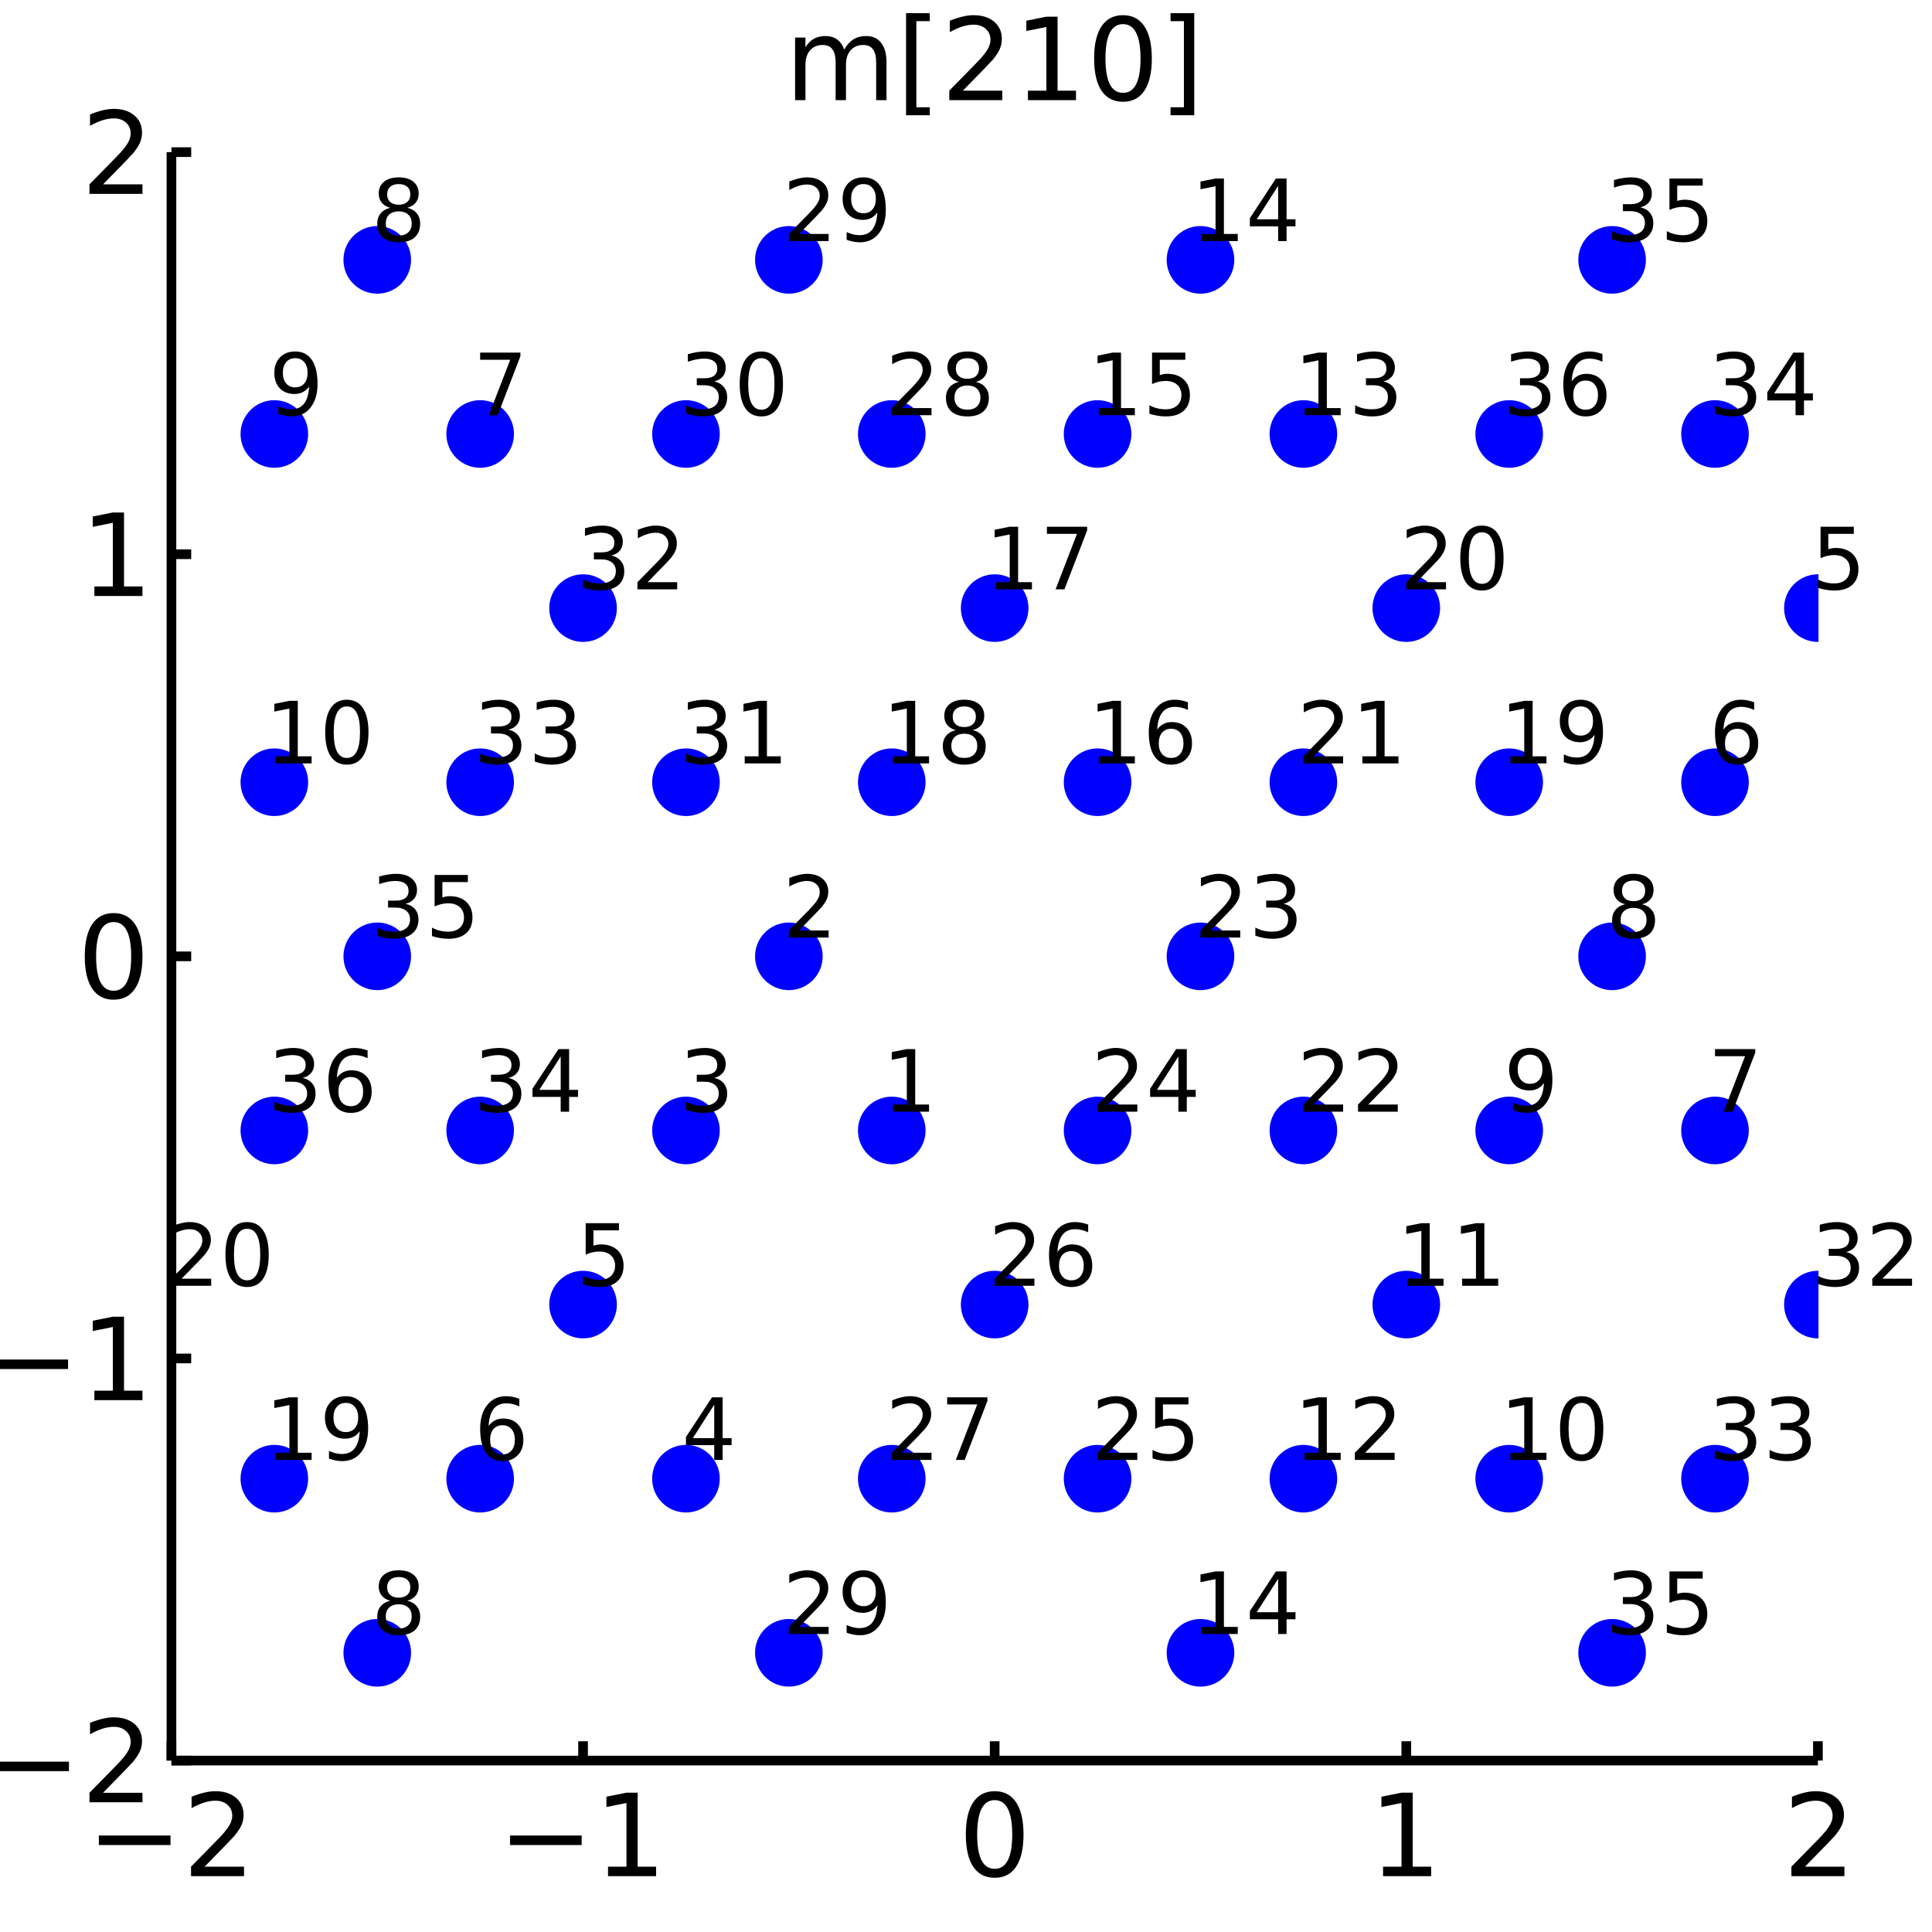 <?xml version="1.0" encoding="utf-8"?>
<svg xmlns="http://www.w3.org/2000/svg" xmlns:xlink="http://www.w3.org/1999/xlink" width="200" height="200" viewBox="0 0 800 800">
<rect x="0" y="0" width="800" height="800" fill="#808080" stroke="none"/>
<defs>
  <clipPath id="clip830">
    <rect x="0" y="0" width="800" height="800"/>
  </clipPath>
</defs>
<path clip-path="url(#clip830)" d="
M0 800 L800 800 L800 0 L0 0  Z
  " fill="#ffffff" fill-rule="evenodd" fill-opacity="1"/>
<defs>
  <clipPath id="clip831">
    <rect x="160" y="80" width="561" height="561"/>
  </clipPath>
</defs>
<path clip-path="url(#clip830)" d="
M70.992 729.008 L752.756 729.008 L752.756 62.992 L70.992 62.992  Z
  " fill="#ffffff" fill-rule="evenodd" fill-opacity="1"/>
<defs>
  <clipPath id="clip832">
    <rect x="70" y="62" width="683" height="667"/>
  </clipPath>
</defs>
<polyline clip-path="url(#clip830)" style="stroke:#000000; stroke-width:4; stroke-opacity:1; fill:none" points="
  70.992,729.008 752.756,729.008 
  "/>
<polyline clip-path="url(#clip830)" style="stroke:#000000; stroke-width:4; stroke-opacity:1; fill:none" points="
  70.992,729.008 70.992,721.016 
  "/>
<polyline clip-path="url(#clip830)" style="stroke:#000000; stroke-width:4; stroke-opacity:1; fill:none" points="
  241.433,729.008 241.433,721.016 
  "/>
<polyline clip-path="url(#clip830)" style="stroke:#000000; stroke-width:4; stroke-opacity:1; fill:none" points="
  411.874,729.008 411.874,721.016 
  "/>
<polyline clip-path="url(#clip830)" style="stroke:#000000; stroke-width:4; stroke-opacity:1; fill:none" points="
  582.315,729.008 582.315,721.016 
  "/>
<polyline clip-path="url(#clip830)" style="stroke:#000000; stroke-width:4; stroke-opacity:1; fill:none" points="
  752.756,729.008 752.756,721.016 
  "/>
<path clip-path="url(#clip830)" d="M 0 0 M40.934 760.051 L70.61 760.051 L70.61 763.986 L40.934 763.986 L40.934 760.051 Z" fill="#000000" fill-rule="evenodd" fill-opacity="1" /><path clip-path="url(#clip830)" d="M 0 0 M84.731 772.945 L101.05 772.945 L101.05 776.88 L79.106 776.88 L79.106 772.945 Q81.767 770.19 86.351 765.56 Q90.957 760.908 92.138 759.565 Q94.383 757.042 95.263 755.306 Q96.166 753.547 96.166 751.857 Q96.166 749.102 94.221 747.366 Q92.3 745.63 89.198 745.63 Q86.999 745.63 84.545 746.394 Q82.115 747.158 79.337 748.709 L79.337 743.987 Q82.161 742.852 84.615 742.274 Q87.068 741.695 89.106 741.695 Q94.476 741.695 97.67 744.38 Q100.865 747.065 100.865 751.556 Q100.865 753.686 100.054 755.607 Q99.267 757.505 97.161 760.098 Q96.582 760.769 93.48 763.986 Q90.379 767.181 84.731 772.945 Z" fill="#000000" fill-rule="evenodd" fill-opacity="1" /><path clip-path="url(#clip830)" d="M 0 0 M211.19 760.051 L240.866 760.051 L240.866 763.986 L211.19 763.986 L211.19 760.051 Z" fill="#000000" fill-rule="evenodd" fill-opacity="1" /><path clip-path="url(#clip830)" d="M 0 0 M251.769 772.945 L259.408 772.945 L259.408 746.579 L251.097 748.246 L251.097 743.987 L259.361 742.32 L264.037 742.32 L264.037 772.945 L271.676 772.945 L271.676 776.88 L251.769 776.88 L251.769 772.945 Z" fill="#000000" fill-rule="evenodd" fill-opacity="1" /><path clip-path="url(#clip830)" d="M 0 0 M411.874 745.399 Q408.263 745.399 406.434 748.963 Q404.629 752.505 404.629 759.635 Q404.629 766.741 406.434 770.306 Q408.263 773.847 411.874 773.847 Q415.508 773.847 417.314 770.306 Q419.142 766.741 419.142 759.635 Q419.142 752.505 417.314 748.963 Q415.508 745.399 411.874 745.399 M411.874 741.695 Q417.684 741.695 420.74 746.301 Q423.818 750.885 423.818 759.635 Q423.818 768.361 420.74 772.968 Q417.684 777.551 411.874 777.551 Q406.064 777.551 402.985 772.968 Q399.93 768.361 399.93 759.635 Q399.93 750.885 402.985 746.301 Q406.064 741.695 411.874 741.695 Z" fill="#000000" fill-rule="evenodd" fill-opacity="1" /><path clip-path="url(#clip830)" d="M 0 0 M572.697 772.945 L580.336 772.945 L580.336 746.579 L572.026 748.246 L572.026 743.987 L580.29 742.32 L584.965 742.32 L584.965 772.945 L592.604 772.945 L592.604 776.88 L572.697 776.88 L572.697 772.945 Z" fill="#000000" fill-rule="evenodd" fill-opacity="1" /><path clip-path="url(#clip830)" d="M 0 0 M747.409 772.945 L763.728 772.945 L763.728 776.88 L741.784 776.88 L741.784 772.945 Q744.446 770.19 749.029 765.56 Q753.636 760.908 754.816 759.565 Q757.061 757.042 757.941 755.306 Q758.844 753.547 758.844 751.857 Q758.844 749.102 756.899 747.366 Q754.978 745.63 751.876 745.63 Q749.677 745.63 747.224 746.394 Q744.793 747.158 742.015 748.709 L742.015 743.987 Q744.839 742.852 747.293 742.274 Q749.747 741.695 751.784 741.695 Q757.154 741.695 760.348 744.38 Q763.543 747.065 763.543 751.556 Q763.543 753.686 762.733 755.607 Q761.946 757.505 759.839 760.098 Q759.261 760.769 756.159 763.986 Q753.057 767.181 747.409 772.945 Z" fill="#000000" fill-rule="evenodd" fill-opacity="1" /><polyline clip-path="url(#clip830)" style="stroke:#000000; stroke-width:4; stroke-opacity:1; fill:none" points="
  70.992,729.008 70.992,62.992 
  "/>
<polyline clip-path="url(#clip830)" style="stroke:#000000; stroke-width:4; stroke-opacity:1; fill:none" points="
  70.992,729.008 79.173,729.008 
  "/>
<polyline clip-path="url(#clip830)" style="stroke:#000000; stroke-width:4; stroke-opacity:1; fill:none" points="
  70.992,562.504 79.173,562.504 
  "/>
<polyline clip-path="url(#clip830)" style="stroke:#000000; stroke-width:4; stroke-opacity:1; fill:none" points="
  70.992,396 79.173,396 
  "/>
<polyline clip-path="url(#clip830)" style="stroke:#000000; stroke-width:4; stroke-opacity:1; fill:none" points="
  70.992,229.496 79.173,229.496 
  "/>
<polyline clip-path="url(#clip830)" style="stroke:#000000; stroke-width:4; stroke-opacity:1; fill:none" points="
  70.992,62.992 79.173,62.992 
  "/>
<path clip-path="url(#clip830)" d="M 0 0 M-1.123 729.459 L28.552 729.459 L28.552 733.394 L-1.123 733.394 L-1.123 729.459 Z" fill="#000000" fill-rule="evenodd" fill-opacity="1" /><path clip-path="url(#clip830)" d="M 0 0 M42.673 742.353 L58.992 742.353 L58.992 746.288 L37.048 746.288 L37.048 742.353 Q39.71 739.598 44.293 734.968 Q48.9 730.316 50.08 728.973 Q52.325 726.45 53.205 724.714 Q54.108 722.955 54.108 721.265 Q54.108 718.51 52.163 716.774 Q50.242 715.038 47.14 715.038 Q44.941 715.038 42.488 715.802 Q40.057 716.566 37.279 718.117 L37.279 713.395 Q40.103 712.26 42.557 711.682 Q45.011 711.103 47.048 711.103 Q52.418 711.103 55.612 713.788 Q58.807 716.473 58.807 720.964 Q58.807 723.094 57.997 725.015 Q57.21 726.913 55.103 729.506 Q54.525 730.177 51.423 733.394 Q48.321 736.589 42.673 742.353 Z" fill="#000000" fill-rule="evenodd" fill-opacity="1" /><path clip-path="url(#clip830)" d="M 0 0 M-1.494 562.955 L28.182 562.955 L28.182 566.89 L-1.494 566.89 L-1.494 562.955 Z" fill="#000000" fill-rule="evenodd" fill-opacity="1" /><path clip-path="url(#clip830)" d="M 0 0 M39.085 575.849 L46.724 575.849 L46.724 549.483 L38.413 551.15 L38.413 546.891 L46.677 545.224 L51.353 545.224 L51.353 575.849 L58.992 575.849 L58.992 579.784 L39.085 579.784 L39.085 575.849 Z" fill="#000000" fill-rule="evenodd" fill-opacity="1" /><path clip-path="url(#clip830)" d="M 0 0 M47.048 381.799 Q43.437 381.799 41.608 385.363 Q39.802 388.905 39.802 396.035 Q39.802 403.141 41.608 406.706 Q43.437 410.248 47.048 410.248 Q50.682 410.248 52.487 406.706 Q54.316 403.141 54.316 396.035 Q54.316 388.905 52.487 385.363 Q50.682 381.799 47.048 381.799 M47.048 378.095 Q52.858 378.095 55.913 382.701 Q58.992 387.285 58.992 396.035 Q58.992 404.762 55.913 409.368 Q52.858 413.951 47.048 413.951 Q41.238 413.951 38.159 409.368 Q35.103 404.762 35.103 396.035 Q35.103 387.285 38.159 382.701 Q41.238 378.095 47.048 378.095 Z" fill="#000000" fill-rule="evenodd" fill-opacity="1" /><path clip-path="url(#clip830)" d="M 0 0 M39.085 242.841 L46.724 242.841 L46.724 216.475 L38.413 218.142 L38.413 213.883 L46.677 212.216 L51.353 212.216 L51.353 242.841 L58.992 242.841 L58.992 246.776 L39.085 246.776 L39.085 242.841 Z" fill="#000000" fill-rule="evenodd" fill-opacity="1" /><path clip-path="url(#clip830)" d="M 0 0 M42.673 76.337 L58.992 76.337 L58.992 80.272 L37.048 80.272 L37.048 76.337 Q39.71 73.582 44.293 68.953 Q48.9 64.3 50.08 62.957 Q52.325 60.434 53.205 58.698 Q54.108 56.939 54.108 55.249 Q54.108 52.495 52.163 50.758 Q50.242 49.022 47.14 49.022 Q44.941 49.022 42.488 49.786 Q40.057 50.55 37.279 52.101 L37.279 47.379 Q40.103 46.245 42.557 45.666 Q45.011 45.087 47.048 45.087 Q52.418 45.087 55.612 47.772 Q58.807 50.458 58.807 54.948 Q58.807 57.078 57.997 58.999 Q57.21 60.897 55.103 63.49 Q54.525 64.161 51.423 67.379 Q48.321 70.573 42.673 76.337 Z" fill="#000000" fill-rule="evenodd" fill-opacity="1" /><path clip-path="url(#clip830)" d="M 0 0 M349.583 20.523 Q351.18 17.653 353.402 16.287 Q355.624 14.921 358.634 14.921 Q362.684 14.921 364.884 17.768 Q367.083 20.593 367.083 25.824 L367.083 41.472 L362.8 41.472 L362.8 25.963 Q362.8 22.236 361.481 20.43 Q360.161 18.625 357.453 18.625 Q354.143 18.625 352.222 20.824 Q350.3 23.023 350.3 26.819 L350.3 41.472 L346.018 41.472 L346.018 25.963 Q346.018 22.213 344.698 20.43 Q343.379 18.625 340.624 18.625 Q337.361 18.625 335.439 20.847 Q333.518 23.046 333.518 26.819 L333.518 41.472 L329.236 41.472 L329.236 15.546 L333.518 15.546 L333.518 19.574 Q334.976 17.19 337.013 16.055 Q339.05 14.921 341.851 14.921 Q344.675 14.921 346.643 16.356 Q348.634 17.792 349.583 20.523 Z" fill="#000000" fill-rule="evenodd" fill-opacity="1" /><path clip-path="url(#clip830)" d="M 0 0 M375.184 5.454 L384.999 5.454 L384.999 8.764 L379.444 8.764 L379.444 44.412 L384.999 44.412 L384.999 47.722 L375.184 47.722 L375.184 5.454 Z" fill="#000000" fill-rule="evenodd" fill-opacity="1" /><path clip-path="url(#clip830)" d="M 0 0 M398.703 37.537 L415.022 37.537 L415.022 41.472 L393.078 41.472 L393.078 37.537 Q395.74 34.782 400.323 30.153 Q404.93 25.5 406.11 24.157 Q408.356 21.634 409.235 19.898 Q410.138 18.139 410.138 16.449 Q410.138 13.694 408.193 11.958 Q406.272 10.222 403.17 10.222 Q400.971 10.222 398.518 10.986 Q396.087 11.75 393.309 13.301 L393.309 8.579 Q396.133 7.444 398.587 6.866 Q401.041 6.287 403.078 6.287 Q408.448 6.287 411.643 8.972 Q414.837 11.657 414.837 16.148 Q414.837 18.278 414.027 20.199 Q413.24 22.097 411.133 24.69 Q410.555 25.361 407.453 28.579 Q404.351 31.773 398.703 37.537 Z" fill="#000000" fill-rule="evenodd" fill-opacity="1" /><path clip-path="url(#clip830)" d="M 0 0 M425.647 37.537 L433.286 37.537 L433.286 11.171 L424.976 12.838 L424.976 8.579 L433.24 6.912 L437.916 6.912 L437.916 37.537 L445.554 37.537 L445.554 41.472 L425.647 41.472 L425.647 37.537 Z" fill="#000000" fill-rule="evenodd" fill-opacity="1" /><path clip-path="url(#clip830)" d="M 0 0 M464.999 9.991 Q461.388 9.991 459.559 13.556 Q457.753 17.097 457.753 24.227 Q457.753 31.333 459.559 34.898 Q461.388 38.44 464.999 38.44 Q468.633 38.44 470.439 34.898 Q472.267 31.333 472.267 24.227 Q472.267 17.097 470.439 13.556 Q468.633 9.991 464.999 9.991 M464.999 6.287 Q470.809 6.287 473.864 10.893 Q476.943 15.477 476.943 24.227 Q476.943 32.953 473.864 37.56 Q470.809 42.143 464.999 42.143 Q459.189 42.143 456.11 37.56 Q453.054 32.953 453.054 24.227 Q453.054 15.477 456.11 10.893 Q459.189 6.287 464.999 6.287 Z" fill="#000000" fill-rule="evenodd" fill-opacity="1" /><path clip-path="url(#clip830)" d="M 0 0 M494.512 5.454 L494.512 47.722 L484.698 47.722 L484.698 44.412 L490.23 44.412 L490.23 8.764 L484.698 8.764 L484.698 5.454 L494.512 5.454 Z" fill="#000000" fill-rule="evenodd" fill-opacity="1" /><circle clip-path="url(#clip832)" cx="369.264" cy="468.098" r="14" fill="#0000ff" fill-rule="evenodd" fill-opacity="1" stroke="none"/>
<circle clip-path="url(#clip832)" cx="284.043" cy="612.295" r="14" fill="#0000ff" fill-rule="evenodd" fill-opacity="1" stroke="none"/>
<circle clip-path="url(#clip832)" cx="198.823" cy="612.295" r="14" fill="#0000ff" fill-rule="evenodd" fill-opacity="1" stroke="none"/>
<circle clip-path="url(#clip832)" cx="156.213" cy="684.393" r="14" fill="#0000ff" fill-rule="evenodd" fill-opacity="1" stroke="none"/>
<circle clip-path="url(#clip832)" cx="624.925" cy="468.098" r="14" fill="#0000ff" fill-rule="evenodd" fill-opacity="1" stroke="none"/>
<circle clip-path="url(#clip832)" cx="624.925" cy="612.295" r="14" fill="#0000ff" fill-rule="evenodd" fill-opacity="1" stroke="none"/>
<circle clip-path="url(#clip832)" cx="582.315" cy="540.197" r="14" fill="#0000ff" fill-rule="evenodd" fill-opacity="1" stroke="none"/>
<circle clip-path="url(#clip832)" cx="539.705" cy="612.295" r="14" fill="#0000ff" fill-rule="evenodd" fill-opacity="1" stroke="none"/>
<circle clip-path="url(#clip832)" cx="497.094" cy="684.393" r="14" fill="#0000ff" fill-rule="evenodd" fill-opacity="1" stroke="none"/>
<circle clip-path="url(#clip832)" cx="113.602" cy="612.295" r="14" fill="#0000ff" fill-rule="evenodd" fill-opacity="1" stroke="none"/>
<circle clip-path="url(#clip832)" cx="539.705" cy="468.098" r="14" fill="#0000ff" fill-rule="evenodd" fill-opacity="1" stroke="none"/>
<circle clip-path="url(#clip832)" cx="454.484" cy="468.098" r="14" fill="#0000ff" fill-rule="evenodd" fill-opacity="1" stroke="none"/>
<circle clip-path="url(#clip832)" cx="454.484" cy="612.295" r="14" fill="#0000ff" fill-rule="evenodd" fill-opacity="1" stroke="none"/>
<circle clip-path="url(#clip832)" cx="411.874" cy="540.197" r="14" fill="#0000ff" fill-rule="evenodd" fill-opacity="1" stroke="none"/>
<circle clip-path="url(#clip832)" cx="369.264" cy="612.295" r="14" fill="#0000ff" fill-rule="evenodd" fill-opacity="1" stroke="none"/>
<circle clip-path="url(#clip832)" cx="326.654" cy="684.393" r="14" fill="#0000ff" fill-rule="evenodd" fill-opacity="1" stroke="none"/>
<circle clip-path="url(#clip832)" cx="710.146" cy="612.295" r="14" fill="#0000ff" fill-rule="evenodd" fill-opacity="1" stroke="none"/>
<circle clip-path="url(#clip832)" cx="667.535" cy="684.393" r="14" fill="#0000ff" fill-rule="evenodd" fill-opacity="1" stroke="none"/>
<path clip-path="url(#clip830)" d="M 0 0 M369.767 457.371 L375.496 457.371 L375.496 437.597 L369.264 438.847 L369.264 435.652 L375.462 434.402 L378.969 434.402 L378.969 457.371 L384.698 457.371 L384.698 460.322 L369.767 460.322 L369.767 457.371 Z" fill="#000000" fill-rule="evenodd" fill-opacity="1" /><path clip-path="url(#clip830)" d="M 0 0 M295.745 581.654 L286.891 595.491 L295.745 595.491 L295.745 581.654 M294.824 578.599 L299.234 578.599 L299.234 595.491 L302.932 595.491 L302.932 598.408 L299.234 598.408 L299.234 604.519 L295.745 604.519 L295.745 598.408 L284.043 598.408 L284.043 595.022 L294.824 578.599 Z" fill="#000000" fill-rule="evenodd" fill-opacity="1" /><path clip-path="url(#clip830)" d="M 0 0 M208.076 590.161 Q205.715 590.161 204.326 591.776 Q202.955 593.391 202.955 596.203 Q202.955 598.998 204.326 600.63 Q205.715 602.245 208.076 602.245 Q210.437 602.245 211.809 600.63 Q213.198 598.998 213.198 596.203 Q213.198 593.391 211.809 591.776 Q210.437 590.161 208.076 590.161 M215.038 579.172 L215.038 582.366 Q213.719 581.741 212.364 581.411 Q211.028 581.082 209.708 581.082 Q206.236 581.082 204.396 583.425 Q202.573 585.769 202.312 590.509 Q203.337 588.998 204.882 588.2 Q206.427 587.384 208.285 587.384 Q212.191 587.384 214.448 589.762 Q216.722 592.123 216.722 596.203 Q216.722 600.196 214.361 602.609 Q212 605.022 208.076 605.022 Q203.58 605.022 201.201 601.585 Q198.823 598.13 198.823 591.585 Q198.823 585.439 201.739 581.793 Q204.656 578.13 209.569 578.13 Q210.889 578.13 212.226 578.391 Q213.58 578.651 215.038 579.172 Z" fill="#000000" fill-rule="evenodd" fill-opacity="1" /><path clip-path="url(#clip830)" d="M 0 0 M165.101 664.308 Q162.601 664.308 161.16 665.645 Q159.737 666.982 159.737 669.326 Q159.737 671.669 161.16 673.006 Q162.601 674.343 165.101 674.343 Q167.601 674.343 169.042 673.006 Q170.483 671.652 170.483 669.326 Q170.483 666.982 169.042 665.645 Q167.619 664.308 165.101 664.308 M161.595 662.815 Q159.338 662.26 158.07 660.715 Q156.82 659.169 156.82 656.947 Q156.82 653.84 159.025 652.034 Q161.247 650.229 165.101 650.229 Q168.973 650.229 171.178 652.034 Q173.383 653.84 173.383 656.947 Q173.383 659.169 172.115 660.715 Q170.865 662.26 168.626 662.815 Q171.16 663.406 172.567 665.124 Q173.99 666.843 173.99 669.326 Q173.99 673.093 171.681 675.107 Q169.39 677.121 165.101 677.121 Q160.813 677.121 158.504 675.107 Q156.213 673.093 156.213 669.326 Q156.213 666.843 157.636 665.124 Q159.06 663.406 161.595 662.815 M160.31 657.277 Q160.31 659.291 161.56 660.419 Q162.827 661.548 165.101 661.548 Q167.358 661.548 168.626 660.419 Q169.91 659.291 169.91 657.277 Q169.91 655.263 168.626 654.135 Q167.358 653.006 165.101 653.006 Q162.827 653.006 161.56 654.135 Q160.31 655.263 160.31 657.277 Z" fill="#000000" fill-rule="evenodd" fill-opacity="1" /><path clip-path="url(#clip830)" d="M 0 0 M626.592 459.784 L626.592 456.59 Q627.911 457.215 629.265 457.545 Q630.62 457.874 631.922 457.874 Q635.394 457.874 637.217 455.548 Q639.057 453.204 639.317 448.447 Q638.311 449.94 636.765 450.739 Q635.22 451.538 633.345 451.538 Q629.456 451.538 627.182 449.194 Q624.925 446.833 624.925 442.753 Q624.925 438.76 627.286 436.347 Q629.647 433.934 633.571 433.934 Q638.067 433.934 640.429 437.388 Q642.807 440.826 642.807 447.388 Q642.807 453.517 639.89 457.18 Q636.991 460.826 632.078 460.826 Q630.758 460.826 629.404 460.565 Q628.05 460.305 626.592 459.784 M633.571 448.795 Q635.932 448.795 637.304 447.18 Q638.692 445.565 638.692 442.753 Q638.692 439.958 637.304 438.343 Q635.932 436.711 633.571 436.711 Q631.21 436.711 629.821 438.343 Q628.449 439.958 628.449 442.753 Q628.449 445.565 629.821 447.18 Q631.21 448.795 633.571 448.795 Z" fill="#000000" fill-rule="evenodd" fill-opacity="1" /><path clip-path="url(#clip830)" d="M 0 0 M625.429 601.568 L631.158 601.568 L631.158 581.793 L624.925 583.043 L624.925 579.849 L631.123 578.599 L634.63 578.599 L634.63 601.568 L640.359 601.568 L640.359 604.519 L625.429 604.519 L625.429 601.568 Z" fill="#000000" fill-rule="evenodd" fill-opacity="1" /><path clip-path="url(#clip830)" d="M 0 0 M654.942 580.908 Q652.234 580.908 650.863 583.582 Q649.508 586.238 649.508 591.585 Q649.508 596.915 650.863 599.588 Q652.234 602.245 654.942 602.245 Q657.668 602.245 659.022 599.588 Q660.394 596.915 660.394 591.585 Q660.394 586.238 659.022 583.582 Q657.668 580.908 654.942 580.908 M654.942 578.13 Q659.3 578.13 661.592 581.585 Q663.901 585.023 663.901 591.585 Q663.901 598.13 661.592 601.585 Q659.3 605.022 654.942 605.022 Q650.585 605.022 648.276 601.585 Q645.984 598.13 645.984 591.585 Q645.984 585.023 648.276 581.585 Q650.585 578.13 654.942 578.13 Z" fill="#000000" fill-rule="evenodd" fill-opacity="1" /><path clip-path="url(#clip830)" d="M 0 0 M582.818 529.469 L588.548 529.469 L588.548 509.695 L582.315 510.945 L582.315 507.751 L588.513 506.501 L592.02 506.501 L592.02 529.469 L597.749 529.469 L597.749 532.421 L582.818 532.421 L582.818 529.469 Z" fill="#000000" fill-rule="evenodd" fill-opacity="1" /><path clip-path="url(#clip830)" d="M 0 0 M605.44 529.469 L611.169 529.469 L611.169 509.695 L604.936 510.945 L604.936 507.751 L611.134 506.501 L614.641 506.501 L614.641 529.469 L620.37 529.469 L620.37 532.421 L605.44 532.421 L605.44 529.469 Z" fill="#000000" fill-rule="evenodd" fill-opacity="1" /><path clip-path="url(#clip830)" d="M 0 0 M540.208 601.568 L545.937 601.568 L545.937 581.793 L539.705 583.043 L539.705 579.849 L545.903 578.599 L549.41 578.599 L549.41 601.568 L555.139 601.568 L555.139 604.519 L540.208 604.519 L540.208 601.568 Z" fill="#000000" fill-rule="evenodd" fill-opacity="1" /><path clip-path="url(#clip830)" d="M 0 0 M565.243 601.568 L577.482 601.568 L577.482 604.519 L561.024 604.519 L561.024 601.568 Q563.021 599.502 566.458 596.029 Q569.913 592.54 570.798 591.533 Q572.482 589.641 573.142 588.338 Q573.819 587.019 573.819 585.752 Q573.819 583.686 572.361 582.384 Q570.92 581.082 568.593 581.082 Q566.944 581.082 565.104 581.654 Q563.281 582.227 561.198 583.391 L561.198 579.849 Q563.316 578.998 565.156 578.564 Q566.996 578.13 568.524 578.13 Q572.552 578.13 574.948 580.144 Q577.343 582.158 577.343 585.526 Q577.343 587.123 576.736 588.564 Q576.146 589.988 574.566 591.932 Q574.132 592.436 571.805 594.849 Q569.479 597.245 565.243 601.568 Z" fill="#000000" fill-rule="evenodd" fill-opacity="1" /><path clip-path="url(#clip830)" d="M 0 0 M497.598 673.666 L503.327 673.666 L503.327 653.892 L497.094 655.142 L497.094 651.947 L503.292 650.697 L506.799 650.697 L506.799 673.666 L512.528 673.666 L512.528 676.617 L497.598 676.617 L497.598 673.666 Z" fill="#000000" fill-rule="evenodd" fill-opacity="1" /><path clip-path="url(#clip830)" d="M 0 0 M529.247 653.753 L520.393 667.59 L529.247 667.59 L529.247 653.753 M528.327 650.697 L532.737 650.697 L532.737 667.59 L536.435 667.59 L536.435 670.506 L532.737 670.506 L532.737 676.617 L529.247 676.617 L529.247 670.506 L517.546 670.506 L517.546 667.121 L528.327 650.697 Z" fill="#000000" fill-rule="evenodd" fill-opacity="1" /><path clip-path="url(#clip830)" d="M 0 0 M114.106 601.568 L119.835 601.568 L119.835 581.793 L113.602 583.043 L113.602 579.849 L119.8 578.599 L123.307 578.599 L123.307 601.568 L129.036 601.568 L129.036 604.519 L114.106 604.519 L114.106 601.568 Z" fill="#000000" fill-rule="evenodd" fill-opacity="1" /><path clip-path="url(#clip830)" d="M 0 0 M136.224 603.981 L136.224 600.786 Q137.543 601.411 138.897 601.741 Q140.252 602.071 141.554 602.071 Q145.026 602.071 146.849 599.745 Q148.689 597.401 148.949 592.644 Q147.942 594.137 146.397 594.936 Q144.852 595.734 142.977 595.734 Q139.088 595.734 136.814 593.391 Q134.557 591.029 134.557 586.95 Q134.557 582.957 136.918 580.543 Q139.279 578.13 143.203 578.13 Q147.699 578.13 150.061 581.585 Q152.439 585.023 152.439 591.585 Q152.439 597.713 149.522 601.377 Q146.623 605.022 141.71 605.022 Q140.39 605.022 139.036 604.762 Q137.682 604.502 136.224 603.981 M143.203 592.991 Q145.564 592.991 146.936 591.377 Q148.324 589.762 148.324 586.95 Q148.324 584.154 146.936 582.54 Q145.564 580.908 143.203 580.908 Q140.842 580.908 139.453 582.54 Q138.081 584.154 138.081 586.95 Q138.081 589.762 139.453 591.377 Q140.842 592.991 143.203 592.991 Z" fill="#000000" fill-rule="evenodd" fill-opacity="1" /><path clip-path="url(#clip830)" d="M 0 0 M543.923 457.371 L556.163 457.371 L556.163 460.322 L539.705 460.322 L539.705 457.371 Q541.701 455.305 545.139 451.833 Q548.594 448.343 549.479 447.336 Q551.163 445.444 551.823 444.142 Q552.5 442.822 552.5 441.555 Q552.5 439.489 551.041 438.187 Q549.601 436.885 547.274 436.885 Q545.625 436.885 543.785 437.458 Q541.962 438.031 539.878 439.194 L539.878 435.652 Q541.996 434.802 543.837 434.368 Q545.677 433.934 547.205 433.934 Q551.232 433.934 553.628 435.947 Q556.024 437.961 556.024 441.329 Q556.024 442.927 555.416 444.368 Q554.826 445.791 553.246 447.736 Q552.812 448.239 550.486 450.652 Q548.16 453.048 543.923 457.371 Z" fill="#000000" fill-rule="evenodd" fill-opacity="1" /><path clip-path="url(#clip830)" d="M 0 0 M566.545 457.371 L578.784 457.371 L578.784 460.322 L562.326 460.322 L562.326 457.371 Q564.323 455.305 567.76 451.833 Q571.215 448.343 572.1 447.336 Q573.784 445.444 574.444 444.142 Q575.121 442.822 575.121 441.555 Q575.121 439.489 573.663 438.187 Q572.222 436.885 569.896 436.885 Q568.246 436.885 566.406 437.458 Q564.583 438.031 562.5 439.194 L562.5 435.652 Q564.618 434.802 566.458 434.368 Q568.298 433.934 569.826 433.934 Q573.854 433.934 576.25 435.947 Q578.645 437.961 578.645 441.329 Q578.645 442.927 578.038 444.368 Q577.448 445.791 575.868 447.736 Q575.434 448.239 573.107 450.652 Q570.781 453.048 566.545 457.371 Z" fill="#000000" fill-rule="evenodd" fill-opacity="1" /><path clip-path="url(#clip830)" d="M 0 0 M458.703 457.371 L470.942 457.371 L470.942 460.322 L454.484 460.322 L454.484 457.371 Q456.481 455.305 459.918 451.833 Q463.373 448.343 464.259 447.336 Q465.943 445.444 466.602 444.142 Q467.279 442.822 467.279 441.555 Q467.279 439.489 465.821 438.187 Q464.38 436.885 462.054 436.885 Q460.404 436.885 458.564 437.458 Q456.741 438.031 454.658 439.194 L454.658 435.652 Q456.776 434.802 458.616 434.368 Q460.456 433.934 461.984 433.934 Q466.012 433.934 468.408 435.947 Q470.804 437.961 470.804 441.329 Q470.804 442.927 470.196 444.368 Q469.606 445.791 468.026 447.736 Q467.592 448.239 465.265 450.652 Q462.939 453.048 458.703 457.371 Z" fill="#000000" fill-rule="evenodd" fill-opacity="1" /><path clip-path="url(#clip830)" d="M 0 0 M487.939 437.458 L479.085 451.295 L487.939 451.295 L487.939 437.458 M487.019 434.402 L491.428 434.402 L491.428 451.295 L495.126 451.295 L495.126 454.211 L491.428 454.211 L491.428 460.322 L487.939 460.322 L487.939 454.211 L476.238 454.211 L476.238 450.826 L487.019 434.402 Z" fill="#000000" fill-rule="evenodd" fill-opacity="1" /><path clip-path="url(#clip830)" d="M 0 0 M458.703 601.568 L470.942 601.568 L470.942 604.519 L454.484 604.519 L454.484 601.568 Q456.481 599.502 459.918 596.029 Q463.373 592.54 464.259 591.533 Q465.943 589.641 466.602 588.338 Q467.279 587.019 467.279 585.752 Q467.279 583.686 465.821 582.384 Q464.38 581.082 462.054 581.082 Q460.404 581.082 458.564 581.654 Q456.741 582.227 454.658 583.391 L454.658 579.849 Q456.776 578.998 458.616 578.564 Q460.456 578.13 461.984 578.13 Q466.012 578.13 468.408 580.144 Q470.804 582.158 470.804 585.526 Q470.804 587.123 470.196 588.564 Q469.606 589.988 468.026 591.932 Q467.592 592.436 465.265 594.849 Q462.939 597.245 458.703 601.568 Z" fill="#000000" fill-rule="evenodd" fill-opacity="1" /><path clip-path="url(#clip830)" d="M 0 0 M478.338 578.599 L492.106 578.599 L492.106 581.55 L481.55 581.55 L481.55 587.904 Q482.314 587.644 483.078 587.523 Q483.842 587.384 484.606 587.384 Q488.946 587.384 491.481 589.762 Q494.015 592.141 494.015 596.203 Q494.015 600.387 491.411 602.713 Q488.807 605.022 484.067 605.022 Q482.435 605.022 480.734 604.745 Q479.05 604.467 477.245 603.911 L477.245 600.387 Q478.807 601.238 480.474 601.654 Q482.14 602.071 483.998 602.071 Q487.001 602.071 488.755 600.491 Q490.508 598.911 490.508 596.203 Q490.508 593.495 488.755 591.915 Q487.001 590.335 483.998 590.335 Q482.592 590.335 481.185 590.648 Q479.797 590.96 478.338 591.62 L478.338 578.599 Z" fill="#000000" fill-rule="evenodd" fill-opacity="1" /><path clip-path="url(#clip830)" d="M 0 0 M416.093 529.469 L428.332 529.469 L428.332 532.421 L411.874 532.421 L411.874 529.469 Q413.871 527.403 417.308 523.931 Q420.763 520.442 421.648 519.435 Q423.332 517.542 423.992 516.24 Q424.669 514.921 424.669 513.653 Q424.669 511.587 423.211 510.285 Q421.77 508.983 419.443 508.983 Q417.794 508.983 415.954 509.556 Q414.131 510.129 412.048 511.292 L412.048 507.751 Q414.166 506.9 416.006 506.466 Q417.846 506.032 419.374 506.032 Q423.402 506.032 425.798 508.046 Q428.193 510.06 428.193 513.428 Q428.193 515.025 427.586 516.466 Q426.995 517.889 425.416 519.834 Q424.982 520.337 422.655 522.751 Q420.329 525.146 416.093 529.469 Z" fill="#000000" fill-rule="evenodd" fill-opacity="1" /><path clip-path="url(#clip830)" d="M 0 0 M443.627 518.063 Q441.266 518.063 439.877 519.678 Q438.506 521.292 438.506 524.105 Q438.506 526.9 439.877 528.532 Q441.266 530.146 443.627 530.146 Q445.988 530.146 447.36 528.532 Q448.749 526.9 448.749 524.105 Q448.749 521.292 447.36 519.678 Q445.988 518.063 443.627 518.063 M450.589 507.074 L450.589 510.268 Q449.27 509.643 447.915 509.313 Q446.579 508.983 445.259 508.983 Q441.787 508.983 439.947 511.327 Q438.124 513.671 437.863 518.41 Q438.888 516.9 440.433 516.101 Q441.978 515.285 443.836 515.285 Q447.742 515.285 449.999 517.664 Q452.273 520.025 452.273 524.105 Q452.273 528.098 449.912 530.511 Q447.551 532.924 443.627 532.924 Q439.131 532.924 436.752 529.487 Q434.374 526.032 434.374 519.487 Q434.374 513.341 437.291 509.695 Q440.207 506.032 445.12 506.032 Q446.44 506.032 447.777 506.292 Q449.131 506.553 450.589 507.074 Z" fill="#000000" fill-rule="evenodd" fill-opacity="1" /><path clip-path="url(#clip830)" d="M 0 0 M373.483 601.568 L385.722 601.568 L385.722 604.519 L369.264 604.519 L369.264 601.568 Q371.26 599.502 374.698 596.029 Q378.153 592.54 379.038 591.533 Q380.722 589.641 381.382 588.338 Q382.059 587.019 382.059 585.752 Q382.059 583.686 380.601 582.384 Q379.16 581.082 376.833 581.082 Q375.184 581.082 373.344 581.654 Q371.521 582.227 369.437 583.391 L369.437 579.849 Q371.555 578.998 373.396 578.564 Q375.236 578.13 376.764 578.13 Q380.791 578.13 383.187 580.144 Q385.583 582.158 385.583 585.526 Q385.583 587.123 384.976 588.564 Q384.385 589.988 382.805 591.932 Q382.371 592.436 380.045 594.849 Q377.719 597.245 373.483 601.568 Z" fill="#000000" fill-rule="evenodd" fill-opacity="1" /><path clip-path="url(#clip830)" d="M 0 0 M392.198 578.599 L408.864 578.599 L408.864 580.092 L399.455 604.519 L395.791 604.519 L404.646 581.55 L392.198 581.55 L392.198 578.599 Z" fill="#000000" fill-rule="evenodd" fill-opacity="1" /><path clip-path="url(#clip830)" d="M 0 0 M330.872 673.666 L343.112 673.666 L343.112 676.617 L326.654 676.617 L326.654 673.666 Q328.65 671.6 332.088 668.128 Q335.542 664.638 336.428 663.631 Q338.112 661.739 338.772 660.437 Q339.449 659.117 339.449 657.85 Q339.449 655.784 337.99 654.482 Q336.549 653.18 334.223 653.18 Q332.574 653.18 330.733 653.753 Q328.91 654.326 326.827 655.489 L326.827 651.947 Q328.945 651.097 330.785 650.663 Q332.626 650.229 334.154 650.229 Q338.181 650.229 340.577 652.242 Q342.973 654.256 342.973 657.624 Q342.973 659.222 342.365 660.663 Q341.775 662.086 340.195 664.031 Q339.761 664.534 337.435 666.947 Q335.108 669.343 330.872 673.666 Z" fill="#000000" fill-rule="evenodd" fill-opacity="1" /><path clip-path="url(#clip830)" d="M 0 0 M350.577 676.079 L350.577 672.885 Q351.896 673.51 353.251 673.84 Q354.605 674.169 355.907 674.169 Q359.379 674.169 361.202 671.843 Q363.042 669.499 363.303 664.742 Q362.296 666.235 360.751 667.034 Q359.205 667.833 357.33 667.833 Q353.442 667.833 351.167 665.489 Q348.91 663.128 348.91 659.048 Q348.91 655.055 351.271 652.642 Q353.633 650.229 357.556 650.229 Q362.053 650.229 364.414 653.683 Q366.792 657.121 366.792 663.683 Q366.792 669.812 363.876 673.475 Q360.976 677.121 356.063 677.121 Q354.744 677.121 353.39 676.86 Q352.035 676.6 350.577 676.079 M357.556 665.09 Q359.917 665.09 361.289 663.475 Q362.678 661.86 362.678 659.048 Q362.678 656.253 361.289 654.638 Q359.917 653.006 357.556 653.006 Q355.195 653.006 353.806 654.638 Q352.435 656.253 352.435 659.048 Q352.435 661.86 353.806 663.475 Q355.195 665.09 357.556 665.09 Z" fill="#000000" fill-rule="evenodd" fill-opacity="1" /><path clip-path="url(#clip830)" d="M 0 0 M721.864 590.543 Q724.382 591.082 725.788 592.783 Q727.212 594.484 727.212 596.984 Q727.212 600.821 724.573 602.922 Q721.934 605.022 717.073 605.022 Q715.441 605.022 713.705 604.693 Q711.986 604.38 710.146 603.738 L710.146 600.352 Q711.604 601.203 713.34 601.637 Q715.076 602.071 716.969 602.071 Q720.267 602.071 721.986 600.769 Q723.722 599.467 723.722 596.984 Q723.722 594.693 722.107 593.408 Q720.51 592.106 717.646 592.106 L714.625 592.106 L714.625 589.224 L717.785 589.224 Q720.371 589.224 721.743 588.2 Q723.114 587.158 723.114 585.214 Q723.114 583.217 721.691 582.158 Q720.285 581.082 717.646 581.082 Q716.205 581.082 714.555 581.394 Q712.906 581.707 710.927 582.366 L710.927 579.241 Q712.923 578.686 714.66 578.408 Q716.413 578.13 717.958 578.13 Q721.951 578.13 724.278 579.953 Q726.604 581.759 726.604 584.849 Q726.604 587.002 725.371 588.495 Q724.139 589.97 721.864 590.543 Z" fill="#000000" fill-rule="evenodd" fill-opacity="1" /><path clip-path="url(#clip830)" d="M 0 0 M744.486 590.543 Q747.003 591.082 748.409 592.783 Q749.833 594.484 749.833 596.984 Q749.833 600.821 747.194 602.922 Q744.555 605.022 739.694 605.022 Q738.062 605.022 736.326 604.693 Q734.607 604.38 732.767 603.738 L732.767 600.352 Q734.225 601.203 735.962 601.637 Q737.698 602.071 739.59 602.071 Q742.889 602.071 744.607 600.769 Q746.343 599.467 746.343 596.984 Q746.343 594.693 744.729 593.408 Q743.132 592.106 740.267 592.106 L737.246 592.106 L737.246 589.224 L740.406 589.224 Q742.993 589.224 744.364 588.2 Q745.736 587.158 745.736 585.214 Q745.736 583.217 744.312 582.158 Q742.906 581.082 740.267 581.082 Q738.826 581.082 737.177 581.394 Q735.527 581.707 733.548 582.366 L733.548 579.241 Q735.545 578.686 737.281 578.408 Q739.034 578.13 740.58 578.13 Q744.573 578.13 746.899 579.953 Q749.225 581.759 749.225 584.849 Q749.225 587.002 747.993 588.495 Q746.76 589.97 744.486 590.543 Z" fill="#000000" fill-rule="evenodd" fill-opacity="1" /><path clip-path="url(#clip830)" d="M 0 0 M679.254 662.642 Q681.771 663.18 683.178 664.881 Q684.601 666.583 684.601 669.083 Q684.601 672.919 681.962 675.02 Q679.324 677.121 674.462 677.121 Q672.831 677.121 671.094 676.791 Q669.376 676.478 667.535 675.836 L667.535 672.451 Q668.994 673.301 670.73 673.735 Q672.466 674.169 674.358 674.169 Q677.657 674.169 679.376 672.867 Q681.112 671.565 681.112 669.083 Q681.112 666.791 679.497 665.506 Q677.9 664.204 675.035 664.204 L672.015 664.204 L672.015 661.322 L675.174 661.322 Q677.761 661.322 679.133 660.298 Q680.504 659.256 680.504 657.312 Q680.504 655.315 679.081 654.256 Q677.674 653.18 675.035 653.18 Q673.594 653.18 671.945 653.492 Q670.296 653.805 668.317 654.465 L668.317 651.34 Q670.313 650.784 672.049 650.506 Q673.803 650.229 675.348 650.229 Q679.341 650.229 681.667 652.051 Q683.994 653.857 683.994 656.947 Q683.994 659.1 682.761 660.593 Q681.528 662.069 679.254 662.642 Z" fill="#000000" fill-rule="evenodd" fill-opacity="1" /><path clip-path="url(#clip830)" d="M 0 0 M691.285 650.697 L705.053 650.697 L705.053 653.649 L694.497 653.649 L694.497 660.003 Q695.261 659.742 696.025 659.621 Q696.789 659.482 697.553 659.482 Q701.893 659.482 704.428 661.86 Q706.962 664.239 706.962 668.301 Q706.962 672.485 704.358 674.812 Q701.754 677.121 697.014 677.121 Q695.383 677.121 693.681 676.843 Q691.997 676.565 690.192 676.01 L690.192 672.485 Q691.754 673.336 693.421 673.753 Q695.087 674.169 696.945 674.169 Q699.948 674.169 701.702 672.59 Q703.455 671.01 703.455 668.301 Q703.455 665.593 701.702 664.013 Q699.948 662.433 696.945 662.433 Q695.539 662.433 694.133 662.746 Q692.744 663.058 691.285 663.718 L691.285 650.697 Z" fill="#000000" fill-rule="evenodd" fill-opacity="1" /><circle clip-path="url(#clip832)" cx="326.654" cy="396" r="14" fill="#0000ff" fill-rule="evenodd" fill-opacity="1" stroke="none"/>
<circle clip-path="url(#clip832)" cx="284.043" cy="468.098" r="14" fill="#0000ff" fill-rule="evenodd" fill-opacity="1" stroke="none"/>
<circle clip-path="url(#clip832)" cx="241.433" cy="540.197" r="14" fill="#0000ff" fill-rule="evenodd" fill-opacity="1" stroke="none"/>
<circle clip-path="url(#clip832)" cx="113.602" cy="179.705" r="14" fill="#0000ff" fill-rule="evenodd" fill-opacity="1" stroke="none"/>
<circle clip-path="url(#clip832)" cx="113.602" cy="323.902" r="14" fill="#0000ff" fill-rule="evenodd" fill-opacity="1" stroke="none"/>
<circle clip-path="url(#clip832)" cx="369.264" cy="323.902" r="14" fill="#0000ff" fill-rule="evenodd" fill-opacity="1" stroke="none"/>
<circle clip-path="url(#clip832)" cx="284.043" cy="323.902" r="14" fill="#0000ff" fill-rule="evenodd" fill-opacity="1" stroke="none"/>
<circle clip-path="url(#clip832)" cx="198.823" cy="323.902" r="14" fill="#0000ff" fill-rule="evenodd" fill-opacity="1" stroke="none"/>
<circle clip-path="url(#clip832)" cx="198.823" cy="468.098" r="14" fill="#0000ff" fill-rule="evenodd" fill-opacity="1" stroke="none"/>
<circle clip-path="url(#clip832)" cx="156.213" cy="396" r="14" fill="#0000ff" fill-rule="evenodd" fill-opacity="1" stroke="none"/>
<circle clip-path="url(#clip832)" cx="113.602" cy="468.098" r="14" fill="#0000ff" fill-rule="evenodd" fill-opacity="1" stroke="none"/>
<path clip-path="url(#clip830)" d="M 0 0 M330.872 385.273 L343.112 385.273 L343.112 388.224 L326.654 388.224 L326.654 385.273 Q328.65 383.207 332.088 379.734 Q335.542 376.245 336.428 375.238 Q338.112 373.346 338.772 372.044 Q339.449 370.724 339.449 369.457 Q339.449 367.391 337.99 366.089 Q336.549 364.787 334.223 364.787 Q332.574 364.787 330.733 365.36 Q328.91 365.932 326.827 367.096 L326.827 363.554 Q328.945 362.703 330.785 362.269 Q332.626 361.835 334.154 361.835 Q338.181 361.835 340.577 363.849 Q342.973 365.863 342.973 369.231 Q342.973 370.828 342.365 372.269 Q341.775 373.693 340.195 375.637 Q339.761 376.141 337.435 378.554 Q335.108 380.95 330.872 385.273 Z" fill="#000000" fill-rule="evenodd" fill-opacity="1" /><path clip-path="url(#clip830)" d="M 0 0 M295.762 446.347 Q298.279 446.885 299.686 448.586 Q301.109 450.288 301.109 452.788 Q301.109 456.624 298.47 458.725 Q295.831 460.826 290.97 460.826 Q289.338 460.826 287.602 460.496 Q285.884 460.183 284.043 459.541 L284.043 456.156 Q285.502 457.006 287.238 457.44 Q288.974 457.874 290.866 457.874 Q294.165 457.874 295.884 456.572 Q297.62 455.27 297.62 452.788 Q297.62 450.496 296.005 449.211 Q294.408 447.909 291.543 447.909 L288.522 447.909 L288.522 445.027 L291.682 445.027 Q294.269 445.027 295.64 444.003 Q297.012 442.961 297.012 441.017 Q297.012 439.02 295.588 437.961 Q294.182 436.885 291.543 436.885 Q290.102 436.885 288.453 437.197 Q286.804 437.51 284.825 438.17 L284.825 435.045 Q286.821 434.489 288.557 434.211 Q290.311 433.934 291.856 433.934 Q295.849 433.934 298.175 435.756 Q300.502 437.562 300.502 440.652 Q300.502 442.805 299.269 444.298 Q298.036 445.774 295.762 446.347 Z" fill="#000000" fill-rule="evenodd" fill-opacity="1" /><path clip-path="url(#clip830)" d="M 0 0 M242.527 506.501 L256.294 506.501 L256.294 509.452 L245.739 509.452 L245.739 515.806 Q246.502 515.546 247.266 515.424 Q248.03 515.285 248.794 515.285 Q253.134 515.285 255.669 517.664 Q258.204 520.042 258.204 524.105 Q258.204 528.289 255.6 530.615 Q252.996 532.924 248.256 532.924 Q246.624 532.924 244.923 532.646 Q243.239 532.369 241.433 531.813 L241.433 528.289 Q242.996 529.139 244.662 529.556 Q246.329 529.973 248.187 529.973 Q251.19 529.973 252.943 528.393 Q254.697 526.813 254.697 524.105 Q254.697 521.396 252.943 519.817 Q251.19 518.237 248.187 518.237 Q246.78 518.237 245.374 518.549 Q243.985 518.862 242.527 519.521 L242.527 506.501 Z" fill="#000000" fill-rule="evenodd" fill-opacity="1" /><path clip-path="url(#clip830)" d="M 0 0 M115.269 171.391 L115.269 168.196 Q116.588 168.821 117.943 169.151 Q119.297 169.481 120.599 169.481 Q124.071 169.481 125.894 167.155 Q127.734 164.811 127.995 160.054 Q126.988 161.547 125.443 162.346 Q123.897 163.144 122.022 163.144 Q118.134 163.144 115.859 160.801 Q113.602 158.44 113.602 154.36 Q113.602 150.367 115.963 147.953 Q118.325 145.54 122.248 145.54 Q126.745 145.54 129.106 148.995 Q131.484 152.433 131.484 158.995 Q131.484 165.124 128.568 168.787 Q125.668 172.433 120.755 172.433 Q119.436 172.433 118.082 172.172 Q116.727 171.912 115.269 171.391 M122.248 160.401 Q124.609 160.401 125.981 158.787 Q127.37 157.172 127.37 154.36 Q127.37 151.565 125.981 149.95 Q124.609 148.318 122.248 148.318 Q119.887 148.318 118.498 149.95 Q117.127 151.565 117.127 154.36 Q117.127 157.172 118.498 158.787 Q119.887 160.401 122.248 160.401 Z" fill="#000000" fill-rule="evenodd" fill-opacity="1" /><path clip-path="url(#clip830)" d="M 0 0 M114.106 313.174 L119.835 313.174 L119.835 293.4 L113.602 294.65 L113.602 291.456 L119.8 290.206 L123.307 290.206 L123.307 313.174 L129.036 313.174 L129.036 316.126 L114.106 316.126 L114.106 313.174 Z" fill="#000000" fill-rule="evenodd" fill-opacity="1" /><path clip-path="url(#clip830)" d="M 0 0 M143.62 292.515 Q140.911 292.515 139.54 295.188 Q138.186 297.845 138.186 303.192 Q138.186 308.522 139.54 311.195 Q140.911 313.851 143.62 313.851 Q146.345 313.851 147.699 311.195 Q149.071 308.522 149.071 303.192 Q149.071 297.845 147.699 295.188 Q146.345 292.515 143.62 292.515 M143.62 289.737 Q147.977 289.737 150.269 293.192 Q152.578 296.629 152.578 303.192 Q152.578 309.737 150.269 313.192 Q147.977 316.629 143.62 316.629 Q139.262 316.629 136.953 313.192 Q134.661 309.737 134.661 303.192 Q134.661 296.629 136.953 293.192 Q139.262 289.737 143.62 289.737 Z" fill="#000000" fill-rule="evenodd" fill-opacity="1" /><path clip-path="url(#clip830)" d="M 0 0 M369.767 313.174 L375.496 313.174 L375.496 293.4 L369.264 294.65 L369.264 291.456 L375.462 290.206 L378.969 290.206 L378.969 313.174 L384.698 313.174 L384.698 316.126 L369.767 316.126 L369.767 313.174 Z" fill="#000000" fill-rule="evenodd" fill-opacity="1" /><path clip-path="url(#clip830)" d="M 0 0 M399.281 303.817 Q396.781 303.817 395.34 305.154 Q393.916 306.49 393.916 308.834 Q393.916 311.178 395.34 312.515 Q396.781 313.851 399.281 313.851 Q401.781 313.851 403.222 312.515 Q404.663 311.16 404.663 308.834 Q404.663 306.49 403.222 305.154 Q401.798 303.817 399.281 303.817 M395.774 302.324 Q393.517 301.768 392.25 300.223 Q391 298.678 391 296.456 Q391 293.348 393.205 291.542 Q395.427 289.737 399.281 289.737 Q403.152 289.737 405.357 291.542 Q407.562 293.348 407.562 296.456 Q407.562 298.678 406.295 300.223 Q405.045 301.768 402.805 302.324 Q405.34 302.914 406.746 304.633 Q408.17 306.351 408.17 308.834 Q408.17 312.601 405.861 314.615 Q403.569 316.629 399.281 316.629 Q394.993 316.629 392.684 314.615 Q390.392 312.601 390.392 308.834 Q390.392 306.351 391.816 304.633 Q393.239 302.914 395.774 302.324 M394.489 296.786 Q394.489 298.799 395.739 299.928 Q397.007 301.056 399.281 301.056 Q401.538 301.056 402.805 299.928 Q404.09 298.799 404.09 296.786 Q404.09 294.772 402.805 293.643 Q401.538 292.515 399.281 292.515 Q397.007 292.515 395.739 293.643 Q394.489 294.772 394.489 296.786 Z" fill="#000000" fill-rule="evenodd" fill-opacity="1" /><path clip-path="url(#clip830)" d="M 0 0 M75.211 529.469 L87.45 529.469 L87.45 532.421 L70.992 532.421 L70.992 529.469 Q72.989 527.403 76.426 523.931 Q79.881 520.442 80.766 519.435 Q82.45 517.542 83.11 516.24 Q83.787 514.921 83.787 513.653 Q83.787 511.587 82.329 510.285 Q80.888 508.983 78.561 508.983 Q76.912 508.983 75.072 509.556 Q73.249 510.129 71.166 511.292 L71.166 507.751 Q73.284 506.9 75.124 506.466 Q76.964 506.032 78.492 506.032 Q82.52 506.032 84.916 508.046 Q87.311 510.06 87.311 513.428 Q87.311 515.025 86.704 516.466 Q86.114 517.889 84.534 519.834 Q84.1 520.337 81.773 522.751 Q79.447 525.146 75.211 529.469 Z" fill="#000000" fill-rule="evenodd" fill-opacity="1" /><path clip-path="url(#clip830)" d="M 0 0 M102.311 508.81 Q99.603 508.81 98.232 511.483 Q96.877 514.139 96.877 519.487 Q96.877 524.817 98.232 527.49 Q99.603 530.146 102.311 530.146 Q105.037 530.146 106.391 527.49 Q107.763 524.817 107.763 519.487 Q107.763 514.139 106.391 511.483 Q105.037 508.81 102.311 508.81 M102.311 506.032 Q106.669 506.032 108.961 509.487 Q111.27 512.924 111.27 519.487 Q111.27 526.032 108.961 529.487 Q106.669 532.924 102.311 532.924 Q97.954 532.924 95.645 529.487 Q93.353 526.032 93.353 519.487 Q93.353 512.924 95.645 509.487 Q97.954 506.032 102.311 506.032 Z" fill="#000000" fill-rule="evenodd" fill-opacity="1" /><path clip-path="url(#clip830)" d="M 0 0 M295.762 302.15 Q298.279 302.688 299.686 304.39 Q301.109 306.091 301.109 308.591 Q301.109 312.428 298.47 314.528 Q295.831 316.629 290.97 316.629 Q289.338 316.629 287.602 316.299 Q285.884 315.987 284.043 315.344 L284.043 311.959 Q285.502 312.81 287.238 313.244 Q288.974 313.678 290.866 313.678 Q294.165 313.678 295.884 312.376 Q297.62 311.074 297.62 308.591 Q297.62 306.299 296.005 305.015 Q294.408 303.713 291.543 303.713 L288.522 303.713 L288.522 300.831 L291.682 300.831 Q294.269 300.831 295.64 299.806 Q297.012 298.765 297.012 296.82 Q297.012 294.824 295.588 293.765 Q294.182 292.688 291.543 292.688 Q290.102 292.688 288.453 293.001 Q286.804 293.313 284.825 293.973 L284.825 290.848 Q286.821 290.292 288.557 290.015 Q290.311 289.737 291.856 289.737 Q295.849 289.737 298.175 291.56 Q300.502 293.365 300.502 296.456 Q300.502 298.608 299.269 300.101 Q298.036 301.577 295.762 302.15 Z" fill="#000000" fill-rule="evenodd" fill-opacity="1" /><path clip-path="url(#clip830)" d="M 0 0 M308.366 313.174 L314.095 313.174 L314.095 293.4 L307.863 294.65 L307.863 291.456 L314.061 290.206 L317.567 290.206 L317.567 313.174 L323.297 313.174 L323.297 316.126 L308.366 316.126 L308.366 313.174 Z" fill="#000000" fill-rule="evenodd" fill-opacity="1" /><path clip-path="url(#clip830)" d="M 0 0 M210.542 302.15 Q213.059 302.688 214.465 304.39 Q215.889 306.091 215.889 308.591 Q215.889 312.428 213.25 314.528 Q210.611 316.629 205.75 316.629 Q204.118 316.629 202.382 316.299 Q200.663 315.987 198.823 315.344 L198.823 311.959 Q200.281 312.81 202.017 313.244 Q203.753 313.678 205.646 313.678 Q208.944 313.678 210.663 312.376 Q212.399 311.074 212.399 308.591 Q212.399 306.299 210.785 305.015 Q209.187 303.713 206.323 303.713 L203.302 303.713 L203.302 300.831 L206.462 300.831 Q209.048 300.831 210.42 299.806 Q211.792 298.765 211.792 296.82 Q211.792 294.824 210.368 293.765 Q208.962 292.688 206.323 292.688 Q204.882 292.688 203.233 293.001 Q201.583 293.313 199.604 293.973 L199.604 290.848 Q201.601 290.292 203.337 290.015 Q205.09 289.737 206.635 289.737 Q210.628 289.737 212.955 291.56 Q215.281 293.365 215.281 296.456 Q215.281 298.608 214.048 300.101 Q212.816 301.577 210.542 302.15 Z" fill="#000000" fill-rule="evenodd" fill-opacity="1" /><path clip-path="url(#clip830)" d="M 0 0 M233.163 302.15 Q235.68 302.688 237.087 304.39 Q238.51 306.091 238.51 308.591 Q238.51 312.428 235.871 314.528 Q233.232 316.629 228.371 316.629 Q226.739 316.629 225.003 316.299 Q223.285 315.987 221.444 315.344 L221.444 311.959 Q222.903 312.81 224.639 313.244 Q226.375 313.678 228.267 313.678 Q231.566 313.678 233.284 312.376 Q235.021 311.074 235.021 308.591 Q235.021 306.299 233.406 305.015 Q231.809 303.713 228.944 303.713 L225.923 303.713 L225.923 300.831 L229.083 300.831 Q231.67 300.831 233.041 299.806 Q234.413 298.765 234.413 296.82 Q234.413 294.824 232.989 293.765 Q231.583 292.688 228.944 292.688 Q227.503 292.688 225.854 293.001 Q224.205 293.313 222.225 293.973 L222.225 290.848 Q224.222 290.292 225.958 290.015 Q227.712 289.737 229.257 289.737 Q233.25 289.737 235.576 291.56 Q237.902 293.365 237.902 296.456 Q237.902 298.608 236.67 300.101 Q235.437 301.577 233.163 302.15 Z" fill="#000000" fill-rule="evenodd" fill-opacity="1" /><path clip-path="url(#clip830)" d="M 0 0 M210.542 446.347 Q213.059 446.885 214.465 448.586 Q215.889 450.288 215.889 452.788 Q215.889 456.624 213.25 458.725 Q210.611 460.826 205.75 460.826 Q204.118 460.826 202.382 460.496 Q200.663 460.183 198.823 459.541 L198.823 456.156 Q200.281 457.006 202.017 457.44 Q203.753 457.874 205.646 457.874 Q208.944 457.874 210.663 456.572 Q212.399 455.27 212.399 452.788 Q212.399 450.496 210.785 449.211 Q209.187 447.909 206.323 447.909 L203.302 447.909 L203.302 445.027 L206.462 445.027 Q209.048 445.027 210.42 444.003 Q211.792 442.961 211.792 441.017 Q211.792 439.02 210.368 437.961 Q208.962 436.885 206.323 436.885 Q204.882 436.885 203.233 437.197 Q201.583 437.51 199.604 438.17 L199.604 435.045 Q201.601 434.489 203.337 434.211 Q205.09 433.934 206.635 433.934 Q210.628 433.934 212.955 435.756 Q215.281 437.562 215.281 440.652 Q215.281 442.805 214.048 444.298 Q212.816 445.774 210.542 446.347 Z" fill="#000000" fill-rule="evenodd" fill-opacity="1" /><path clip-path="url(#clip830)" d="M 0 0 M232.173 437.458 L223.319 451.295 L232.173 451.295 L232.173 437.458 M231.253 434.402 L235.663 434.402 L235.663 451.295 L239.361 451.295 L239.361 454.211 L235.663 454.211 L235.663 460.322 L232.173 460.322 L232.173 454.211 L220.472 454.211 L220.472 450.826 L231.253 434.402 Z" fill="#000000" fill-rule="evenodd" fill-opacity="1" /><path clip-path="url(#clip830)" d="M 0 0 M167.931 374.248 Q170.449 374.787 171.855 376.488 Q173.278 378.189 173.278 380.689 Q173.278 384.526 170.64 386.627 Q168.001 388.727 163.14 388.727 Q161.508 388.727 159.772 388.398 Q158.053 388.085 156.213 387.443 L156.213 384.057 Q157.671 384.908 159.407 385.342 Q161.143 385.776 163.035 385.776 Q166.334 385.776 168.053 384.474 Q169.789 383.172 169.789 380.689 Q169.789 378.398 168.174 377.113 Q166.577 375.811 163.713 375.811 L160.692 375.811 L160.692 372.929 L163.851 372.929 Q166.438 372.929 167.81 371.905 Q169.181 370.863 169.181 368.919 Q169.181 366.922 167.758 365.863 Q166.351 364.787 163.713 364.787 Q162.272 364.787 160.622 365.099 Q158.973 365.412 156.994 366.071 L156.994 362.946 Q158.99 362.391 160.726 362.113 Q162.48 361.835 164.025 361.835 Q168.018 361.835 170.344 363.658 Q172.671 365.464 172.671 368.554 Q172.671 370.707 171.438 372.2 Q170.206 373.675 167.931 374.248 Z" fill="#000000" fill-rule="evenodd" fill-opacity="1" /><path clip-path="url(#clip830)" d="M 0 0 M179.962 362.304 L193.73 362.304 L193.73 365.255 L183.174 365.255 L183.174 371.61 Q183.938 371.349 184.702 371.228 Q185.466 371.089 186.23 371.089 Q190.57 371.089 193.105 373.467 Q195.639 375.846 195.639 379.908 Q195.639 384.092 193.035 386.418 Q190.431 388.727 185.692 388.727 Q184.06 388.727 182.358 388.45 Q180.674 388.172 178.869 387.616 L178.869 384.092 Q180.431 384.943 182.098 385.359 Q183.765 385.776 185.622 385.776 Q188.626 385.776 190.379 384.196 Q192.133 382.616 192.133 379.908 Q192.133 377.2 190.379 375.62 Q188.626 374.04 185.622 374.04 Q184.216 374.04 182.81 374.353 Q181.421 374.665 179.962 375.325 L179.962 362.304 Z" fill="#000000" fill-rule="evenodd" fill-opacity="1" /><path clip-path="url(#clip830)" d="M 0 0 M125.321 446.347 Q127.838 446.885 129.245 448.586 Q130.668 450.288 130.668 452.788 Q130.668 456.624 128.029 458.725 Q125.39 460.826 120.529 460.826 Q118.897 460.826 117.161 460.496 Q115.443 460.183 113.602 459.541 L113.602 456.156 Q115.061 457.006 116.797 457.44 Q118.533 457.874 120.425 457.874 Q123.724 457.874 125.443 456.572 Q127.179 455.27 127.179 452.788 Q127.179 450.496 125.564 449.211 Q123.967 447.909 121.102 447.909 L118.082 447.909 L118.082 445.027 L121.241 445.027 Q123.828 445.027 125.2 444.003 Q126.571 442.961 126.571 441.017 Q126.571 439.02 125.147 437.961 Q123.741 436.885 121.102 436.885 Q119.661 436.885 118.012 437.197 Q116.363 437.51 114.384 438.17 L114.384 435.045 Q116.38 434.489 118.116 434.211 Q119.87 433.934 121.415 433.934 Q125.408 433.934 127.734 435.756 Q130.061 437.562 130.061 440.652 Q130.061 442.805 128.828 444.298 Q127.595 445.774 125.321 446.347 Z" fill="#000000" fill-rule="evenodd" fill-opacity="1" /><path clip-path="url(#clip830)" d="M 0 0 M145.251 445.965 Q142.89 445.965 141.502 447.579 Q140.13 449.194 140.13 452.006 Q140.13 454.802 141.502 456.433 Q142.89 458.048 145.251 458.048 Q147.613 458.048 148.984 456.433 Q150.373 454.802 150.373 452.006 Q150.373 449.194 148.984 447.579 Q147.613 445.965 145.251 445.965 M152.213 434.975 L152.213 438.17 Q150.894 437.545 149.54 437.215 Q148.203 436.885 146.883 436.885 Q143.411 436.885 141.571 439.229 Q139.748 441.572 139.488 446.312 Q140.512 444.802 142.057 444.003 Q143.602 443.187 145.46 443.187 Q149.366 443.187 151.623 445.565 Q153.897 447.927 153.897 452.006 Q153.897 455.999 151.536 458.413 Q149.175 460.826 145.251 460.826 Q140.755 460.826 138.377 457.388 Q135.998 453.933 135.998 447.388 Q135.998 441.243 138.915 437.597 Q141.831 433.934 146.745 433.934 Q148.064 433.934 149.401 434.194 Q150.755 434.454 152.213 434.975 Z" fill="#000000" fill-rule="evenodd" fill-opacity="1" /><circle clip-path="url(#clip832)" cx="710.146" cy="323.902" r="14" fill="#0000ff" fill-rule="evenodd" fill-opacity="1" stroke="none"/>
<circle clip-path="url(#clip832)" cx="710.146" cy="468.098" r="14" fill="#0000ff" fill-rule="evenodd" fill-opacity="1" stroke="none"/>
<circle clip-path="url(#clip832)" cx="667.535" cy="396" r="14" fill="#0000ff" fill-rule="evenodd" fill-opacity="1" stroke="none"/>
<circle clip-path="url(#clip832)" cx="624.925" cy="323.902" r="14" fill="#0000ff" fill-rule="evenodd" fill-opacity="1" stroke="none"/>
<circle clip-path="url(#clip832)" cx="752.756" cy="540.197" r="14" fill="#0000ff" fill-rule="evenodd" fill-opacity="1" stroke="none"/>
<path clip-path="url(#clip830)" d="M 0 0 M719.399 301.768 Q717.038 301.768 715.649 303.383 Q714.278 304.997 714.278 307.81 Q714.278 310.605 715.649 312.237 Q717.038 313.851 719.399 313.851 Q721.76 313.851 723.132 312.237 Q724.521 310.605 724.521 307.81 Q724.521 304.997 723.132 303.383 Q721.76 301.768 719.399 301.768 M726.361 290.779 L726.361 293.973 Q725.041 293.348 723.687 293.018 Q722.35 292.688 721.031 292.688 Q717.559 292.688 715.719 295.032 Q713.896 297.376 713.635 302.115 Q714.66 300.605 716.205 299.806 Q717.75 298.99 719.607 298.99 Q723.514 298.99 725.771 301.369 Q728.045 303.73 728.045 307.81 Q728.045 311.803 725.684 314.216 Q723.323 316.629 719.399 316.629 Q714.903 316.629 712.524 313.192 Q710.146 309.737 710.146 303.192 Q710.146 297.046 713.062 293.4 Q715.979 289.737 720.892 289.737 Q722.212 289.737 723.548 289.997 Q724.903 290.258 726.361 290.779 Z" fill="#000000" fill-rule="evenodd" fill-opacity="1" /><path clip-path="url(#clip830)" d="M 0 0 M710.146 434.402 L726.812 434.402 L726.812 435.895 L717.403 460.322 L713.739 460.322 L722.594 437.354 L710.146 437.354 L710.146 434.402 Z" fill="#000000" fill-rule="evenodd" fill-opacity="1" /><path clip-path="url(#clip830)" d="M 0 0 M676.424 375.915 Q673.924 375.915 672.483 377.252 Q671.06 378.589 671.06 380.932 Q671.06 383.276 672.483 384.613 Q673.924 385.95 676.424 385.95 Q678.924 385.95 680.365 384.613 Q681.806 383.259 681.806 380.932 Q681.806 378.589 680.365 377.252 Q678.942 375.915 676.424 375.915 M672.917 374.422 Q670.66 373.866 669.393 372.321 Q668.143 370.776 668.143 368.554 Q668.143 365.446 670.348 363.641 Q672.57 361.835 676.424 361.835 Q680.296 361.835 682.501 363.641 Q684.705 365.446 684.705 368.554 Q684.705 370.776 683.438 372.321 Q682.188 373.866 679.949 374.422 Q682.483 375.012 683.89 376.731 Q685.313 378.45 685.313 380.932 Q685.313 384.7 683.004 386.714 Q680.712 388.727 676.424 388.727 Q672.136 388.727 669.827 386.714 Q667.535 384.7 667.535 380.932 Q667.535 378.45 668.959 376.731 Q670.383 375.012 672.917 374.422 M671.633 368.884 Q671.633 370.898 672.883 372.026 Q674.15 373.155 676.424 373.155 Q678.681 373.155 679.949 372.026 Q681.233 370.898 681.233 368.884 Q681.233 366.87 679.949 365.741 Q678.681 364.613 676.424 364.613 Q674.15 364.613 672.883 365.741 Q671.633 366.87 671.633 368.884 Z" fill="#000000" fill-rule="evenodd" fill-opacity="1" /><path clip-path="url(#clip830)" d="M 0 0 M625.429 313.174 L631.158 313.174 L631.158 293.4 L624.925 294.65 L624.925 291.456 L631.123 290.206 L634.63 290.206 L634.63 313.174 L640.359 313.174 L640.359 316.126 L625.429 316.126 L625.429 313.174 Z" fill="#000000" fill-rule="evenodd" fill-opacity="1" /><path clip-path="url(#clip830)" d="M 0 0 M647.547 315.587 L647.547 312.393 Q648.866 313.018 650.22 313.348 Q651.574 313.678 652.876 313.678 Q656.349 313.678 658.172 311.351 Q660.012 309.008 660.272 304.251 Q659.265 305.744 657.72 306.542 Q656.175 307.341 654.3 307.341 Q650.411 307.341 648.137 304.997 Q645.88 302.636 645.88 298.556 Q645.88 294.563 648.241 292.15 Q650.602 289.737 654.526 289.737 Q659.022 289.737 661.383 293.192 Q663.762 296.629 663.762 303.192 Q663.762 309.32 660.845 312.983 Q657.946 316.629 653.033 316.629 Q651.713 316.629 650.359 316.369 Q649.005 316.108 647.547 315.587 M654.526 304.598 Q656.887 304.598 658.258 302.983 Q659.647 301.369 659.647 298.556 Q659.647 295.761 658.258 294.147 Q656.887 292.515 654.526 292.515 Q652.165 292.515 650.776 294.147 Q649.404 295.761 649.404 298.556 Q649.404 301.369 650.776 302.983 Q652.165 304.598 654.526 304.598 Z" fill="#000000" fill-rule="evenodd" fill-opacity="1" /><path clip-path="url(#clip830)" d="M 0 0 M764.475 518.445 Q766.992 518.983 768.398 520.685 Q769.822 522.386 769.822 524.886 Q769.822 528.723 767.183 530.823 Q764.544 532.924 759.683 532.924 Q758.051 532.924 756.315 532.594 Q754.596 532.282 752.756 531.639 L752.756 528.254 Q754.214 529.105 755.95 529.539 Q757.686 529.973 759.579 529.973 Q762.877 529.973 764.596 528.671 Q766.332 527.369 766.332 524.886 Q766.332 522.594 764.718 521.31 Q763.12 520.008 760.256 520.008 L757.235 520.008 L757.235 517.126 L760.395 517.126 Q762.982 517.126 764.353 516.101 Q765.725 515.06 765.725 513.115 Q765.725 511.119 764.301 510.06 Q762.895 508.983 760.256 508.983 Q758.815 508.983 757.166 509.296 Q755.516 509.608 753.537 510.268 L753.537 507.143 Q755.534 506.587 757.27 506.31 Q759.023 506.032 760.568 506.032 Q764.561 506.032 766.888 507.855 Q769.214 509.66 769.214 512.751 Q769.214 514.903 767.982 516.396 Q766.749 517.872 764.475 518.445 Z" fill="#000000" fill-rule="evenodd" fill-opacity="1" /><path clip-path="url(#clip830)" d="M 0 0 M779.492 529.469 L791.731 529.469 L791.731 532.421 L775.273 532.421 L775.273 529.469 Q777.27 527.403 780.707 523.931 Q784.162 520.442 785.047 519.435 Q786.731 517.542 787.391 516.24 Q788.068 514.921 788.068 513.653 Q788.068 511.587 786.61 510.285 Q785.169 508.983 782.843 508.983 Q781.193 508.983 779.353 509.556 Q777.53 510.129 775.447 511.292 L775.447 507.751 Q777.565 506.9 779.405 506.466 Q781.245 506.032 782.773 506.032 Q786.801 506.032 789.197 508.046 Q791.593 510.06 791.593 513.428 Q791.593 515.025 790.985 516.466 Q790.395 517.889 788.815 519.834 Q788.381 520.337 786.054 522.751 Q783.728 525.146 779.492 529.469 Z" fill="#000000" fill-rule="evenodd" fill-opacity="1" /><circle clip-path="url(#clip832)" cx="752.756" cy="251.803" r="14" fill="#0000ff" fill-rule="evenodd" fill-opacity="1" stroke="none"/>
<circle clip-path="url(#clip832)" cx="198.823" cy="179.705" r="14" fill="#0000ff" fill-rule="evenodd" fill-opacity="1" stroke="none"/>
<circle clip-path="url(#clip832)" cx="156.213" cy="107.607" r="14" fill="#0000ff" fill-rule="evenodd" fill-opacity="1" stroke="none"/>
<circle clip-path="url(#clip832)" cx="539.705" cy="179.705" r="14" fill="#0000ff" fill-rule="evenodd" fill-opacity="1" stroke="none"/>
<circle clip-path="url(#clip832)" cx="497.094" cy="107.607" r="14" fill="#0000ff" fill-rule="evenodd" fill-opacity="1" stroke="none"/>
<circle clip-path="url(#clip832)" cx="454.484" cy="179.705" r="14" fill="#0000ff" fill-rule="evenodd" fill-opacity="1" stroke="none"/>
<circle clip-path="url(#clip832)" cx="454.484" cy="323.902" r="14" fill="#0000ff" fill-rule="evenodd" fill-opacity="1" stroke="none"/>
<circle clip-path="url(#clip832)" cx="411.874" cy="251.803" r="14" fill="#0000ff" fill-rule="evenodd" fill-opacity="1" stroke="none"/>
<circle clip-path="url(#clip832)" cx="582.315" cy="251.803" r="14" fill="#0000ff" fill-rule="evenodd" fill-opacity="1" stroke="none"/>
<circle clip-path="url(#clip832)" cx="539.705" cy="323.902" r="14" fill="#0000ff" fill-rule="evenodd" fill-opacity="1" stroke="none"/>
<circle clip-path="url(#clip832)" cx="497.094" cy="396" r="14" fill="#0000ff" fill-rule="evenodd" fill-opacity="1" stroke="none"/>
<circle clip-path="url(#clip832)" cx="369.264" cy="179.705" r="14" fill="#0000ff" fill-rule="evenodd" fill-opacity="1" stroke="none"/>
<circle clip-path="url(#clip832)" cx="326.654" cy="107.607" r="14" fill="#0000ff" fill-rule="evenodd" fill-opacity="1" stroke="none"/>
<circle clip-path="url(#clip832)" cx="284.043" cy="179.705" r="14" fill="#0000ff" fill-rule="evenodd" fill-opacity="1" stroke="none"/>
<circle clip-path="url(#clip832)" cx="241.433" cy="251.803" r="14" fill="#0000ff" fill-rule="evenodd" fill-opacity="1" stroke="none"/>
<circle clip-path="url(#clip832)" cx="710.146" cy="179.705" r="14" fill="#0000ff" fill-rule="evenodd" fill-opacity="1" stroke="none"/>
<circle clip-path="url(#clip832)" cx="667.535" cy="107.607" r="14" fill="#0000ff" fill-rule="evenodd" fill-opacity="1" stroke="none"/>
<circle clip-path="url(#clip832)" cx="624.925" cy="179.705" r="14" fill="#0000ff" fill-rule="evenodd" fill-opacity="1" stroke="none"/>
<path clip-path="url(#clip830)" d="M 0 0 M753.85 218.107 L767.617 218.107 L767.617 221.059 L757.061 221.059 L757.061 227.413 Q757.825 227.152 758.589 227.031 Q759.353 226.892 760.117 226.892 Q764.457 226.892 766.992 229.27 Q769.527 231.649 769.527 235.711 Q769.527 239.895 766.922 242.222 Q764.318 244.531 759.579 244.531 Q757.947 244.531 756.245 244.253 Q754.561 243.975 752.756 243.42 L752.756 239.895 Q754.318 240.746 755.985 241.163 Q757.652 241.579 759.509 241.579 Q762.513 241.579 764.266 240 Q766.02 238.42 766.02 235.711 Q766.02 233.003 764.266 231.423 Q762.513 229.843 759.509 229.843 Q758.103 229.843 756.697 230.156 Q755.308 230.468 753.85 231.128 L753.85 218.107 Z" fill="#000000" fill-rule="evenodd" fill-opacity="1" /><path clip-path="url(#clip830)" d="M 0 0 M198.823 146.009 L215.489 146.009 L215.489 147.502 L206.08 171.929 L202.417 171.929 L211.271 148.96 L198.823 148.96 L198.823 146.009 Z" fill="#000000" fill-rule="evenodd" fill-opacity="1" /><path clip-path="url(#clip830)" d="M 0 0 M165.101 87.522 Q162.601 87.522 161.16 88.859 Q159.737 90.195 159.737 92.539 Q159.737 94.883 161.16 96.22 Q162.601 97.556 165.101 97.556 Q167.601 97.556 169.042 96.22 Q170.483 94.865 170.483 92.539 Q170.483 90.195 169.042 88.859 Q167.619 87.522 165.101 87.522 M161.595 86.029 Q159.338 85.473 158.07 83.928 Q156.82 82.383 156.82 80.161 Q156.82 77.053 159.025 75.248 Q161.247 73.442 165.101 73.442 Q168.973 73.442 171.178 75.248 Q173.383 77.053 173.383 80.161 Q173.383 82.383 172.115 83.928 Q170.865 85.473 168.626 86.029 Q171.16 86.619 172.567 88.338 Q173.99 90.056 173.99 92.539 Q173.99 96.306 171.681 98.32 Q169.39 100.334 165.101 100.334 Q160.813 100.334 158.504 98.32 Q156.213 96.306 156.213 92.539 Q156.213 90.056 157.636 88.338 Q159.06 86.619 161.595 86.029 M160.31 80.49 Q160.31 82.504 161.56 83.633 Q162.827 84.761 165.101 84.761 Q167.358 84.761 168.626 83.633 Q169.91 82.504 169.91 80.49 Q169.91 78.477 168.626 77.348 Q167.358 76.22 165.101 76.22 Q162.827 76.22 161.56 77.348 Q160.31 78.477 160.31 80.49 Z" fill="#000000" fill-rule="evenodd" fill-opacity="1" /><path clip-path="url(#clip830)" d="M 0 0 M540.208 168.978 L545.937 168.978 L545.937 149.203 L539.705 150.453 L539.705 147.259 L545.903 146.009 L549.41 146.009 L549.41 168.978 L555.139 168.978 L555.139 171.929 L540.208 171.929 L540.208 168.978 Z" fill="#000000" fill-rule="evenodd" fill-opacity="1" /><path clip-path="url(#clip830)" d="M 0 0 M572.847 157.953 Q575.364 158.492 576.77 160.193 Q578.194 161.894 578.194 164.394 Q578.194 168.231 575.555 170.332 Q572.916 172.433 568.055 172.433 Q566.423 172.433 564.687 172.103 Q562.968 171.79 561.128 171.148 L561.128 167.762 Q562.587 168.613 564.323 169.047 Q566.059 169.481 567.951 169.481 Q571.25 169.481 572.968 168.179 Q574.705 166.877 574.705 164.394 Q574.705 162.103 573.09 160.818 Q571.493 159.516 568.628 159.516 L565.607 159.516 L565.607 156.634 L568.767 156.634 Q571.354 156.634 572.725 155.61 Q574.097 154.568 574.097 152.624 Q574.097 150.627 572.673 149.568 Q571.267 148.492 568.628 148.492 Q567.187 148.492 565.538 148.804 Q563.889 149.117 561.909 149.776 L561.909 146.651 Q563.906 146.096 565.642 145.818 Q567.396 145.54 568.941 145.54 Q572.934 145.54 575.26 147.363 Q577.586 149.169 577.586 152.259 Q577.586 154.412 576.354 155.905 Q575.121 157.381 572.847 157.953 Z" fill="#000000" fill-rule="evenodd" fill-opacity="1" /><path clip-path="url(#clip830)" d="M 0 0 M497.598 96.879 L503.327 96.879 L503.327 77.105 L497.094 78.355 L497.094 75.161 L503.292 73.911 L506.799 73.911 L506.799 96.879 L512.528 96.879 L512.528 99.831 L497.598 99.831 L497.598 96.879 Z" fill="#000000" fill-rule="evenodd" fill-opacity="1" /><path clip-path="url(#clip830)" d="M 0 0 M529.247 76.966 L520.393 90.803 L529.247 90.803 L529.247 76.966 M528.327 73.911 L532.737 73.911 L532.737 90.803 L536.435 90.803 L536.435 93.72 L532.737 93.72 L532.737 99.831 L529.247 99.831 L529.247 93.72 L517.546 93.72 L517.546 90.334 L528.327 73.911 Z" fill="#000000" fill-rule="evenodd" fill-opacity="1" /><path clip-path="url(#clip830)" d="M 0 0 M454.988 168.978 L460.717 168.978 L460.717 149.203 L454.484 150.453 L454.484 147.259 L460.682 146.009 L464.189 146.009 L464.189 168.978 L469.918 168.978 L469.918 171.929 L454.988 171.929 L454.988 168.978 Z" fill="#000000" fill-rule="evenodd" fill-opacity="1" /><path clip-path="url(#clip830)" d="M 0 0 M477.036 146.009 L490.804 146.009 L490.804 148.96 L480.248 148.96 L480.248 155.315 Q481.012 155.054 481.776 154.933 Q482.54 154.794 483.304 154.794 Q487.644 154.794 490.179 157.172 Q492.713 159.551 492.713 163.613 Q492.713 167.797 490.109 170.123 Q487.505 172.433 482.765 172.433 Q481.133 172.433 479.432 172.155 Q477.748 171.877 475.942 171.321 L475.942 167.797 Q477.505 168.648 479.172 169.064 Q480.838 169.481 482.696 169.481 Q485.699 169.481 487.453 167.901 Q489.206 166.321 489.206 163.613 Q489.206 160.905 487.453 159.325 Q485.699 157.745 482.696 157.745 Q481.29 157.745 479.883 158.058 Q478.495 158.37 477.036 159.03 L477.036 146.009 Z" fill="#000000" fill-rule="evenodd" fill-opacity="1" /><path clip-path="url(#clip830)" d="M 0 0 M454.988 313.174 L460.717 313.174 L460.717 293.4 L454.484 294.65 L454.484 291.456 L460.682 290.206 L464.189 290.206 L464.189 313.174 L469.918 313.174 L469.918 316.126 L454.988 316.126 L454.988 313.174 Z" fill="#000000" fill-rule="evenodd" fill-opacity="1" /><path clip-path="url(#clip830)" d="M 0 0 M484.935 301.768 Q482.574 301.768 481.185 303.383 Q479.814 304.997 479.814 307.81 Q479.814 310.605 481.185 312.237 Q482.574 313.851 484.935 313.851 Q487.297 313.851 488.668 312.237 Q490.057 310.605 490.057 307.81 Q490.057 304.997 488.668 303.383 Q487.297 301.768 484.935 301.768 M491.897 290.779 L491.897 293.973 Q490.578 293.348 489.224 293.018 Q487.887 292.688 486.567 292.688 Q483.095 292.688 481.255 295.032 Q479.432 297.376 479.172 302.115 Q480.196 300.605 481.741 299.806 Q483.286 298.99 485.144 298.99 Q489.05 298.99 491.307 301.369 Q493.581 303.73 493.581 307.81 Q493.581 311.803 491.22 314.216 Q488.859 316.629 484.935 316.629 Q480.439 316.629 478.061 313.192 Q475.682 309.737 475.682 303.192 Q475.682 297.046 478.599 293.4 Q481.515 289.737 486.429 289.737 Q487.748 289.737 489.085 289.997 Q490.439 290.258 491.897 290.779 Z" fill="#000000" fill-rule="evenodd" fill-opacity="1" /><path clip-path="url(#clip830)" d="M 0 0 M412.377 241.076 L418.107 241.076 L418.107 221.302 L411.874 222.552 L411.874 219.357 L418.072 218.107 L421.579 218.107 L421.579 241.076 L427.308 241.076 L427.308 244.027 L412.377 244.027 L412.377 241.076 Z" fill="#000000" fill-rule="evenodd" fill-opacity="1" /><path clip-path="url(#clip830)" d="M 0 0 M433.506 218.107 L450.172 218.107 L450.172 219.6 L440.763 244.027 L437.1 244.027 L445.954 221.059 L433.506 221.059 L433.506 218.107 Z" fill="#000000" fill-rule="evenodd" fill-opacity="1" /><path clip-path="url(#clip830)" d="M 0 0 M586.534 241.076 L598.773 241.076 L598.773 244.027 L582.315 244.027 L582.315 241.076 Q584.311 239.01 587.749 235.538 Q591.204 232.048 592.089 231.041 Q593.773 229.149 594.433 227.847 Q595.11 226.527 595.11 225.26 Q595.11 223.194 593.652 221.892 Q592.211 220.59 589.884 220.59 Q588.235 220.59 586.395 221.163 Q584.572 221.736 582.489 222.899 L582.489 219.357 Q584.607 218.507 586.447 218.073 Q588.287 217.639 589.815 217.639 Q593.843 217.639 596.238 219.652 Q598.634 221.666 598.634 225.034 Q598.634 226.632 598.027 228.073 Q597.436 229.496 595.857 231.441 Q595.423 231.944 593.096 234.357 Q590.77 236.753 586.534 241.076 Z" fill="#000000" fill-rule="evenodd" fill-opacity="1" /><path clip-path="url(#clip830)" d="M 0 0 M613.634 220.416 Q610.926 220.416 609.554 223.09 Q608.2 225.746 608.2 231.093 Q608.2 236.423 609.554 239.097 Q610.926 241.753 613.634 241.753 Q616.36 241.753 617.714 239.097 Q619.086 236.423 619.086 231.093 Q619.086 225.746 617.714 223.09 Q616.36 220.416 613.634 220.416 M613.634 217.639 Q617.992 217.639 620.284 221.093 Q622.593 224.531 622.593 231.093 Q622.593 237.639 620.284 241.093 Q617.992 244.531 613.634 244.531 Q609.277 244.531 606.968 241.093 Q604.676 237.639 604.676 231.093 Q604.676 224.531 606.968 221.093 Q609.277 217.639 613.634 217.639 Z" fill="#000000" fill-rule="evenodd" fill-opacity="1" /><path clip-path="url(#clip830)" d="M 0 0 M543.923 313.174 L556.163 313.174 L556.163 316.126 L539.705 316.126 L539.705 313.174 Q541.701 311.108 545.139 307.636 Q548.594 304.147 549.479 303.14 Q551.163 301.247 551.823 299.945 Q552.5 298.626 552.5 297.358 Q552.5 295.292 551.041 293.99 Q549.601 292.688 547.274 292.688 Q545.625 292.688 543.785 293.261 Q541.962 293.834 539.878 294.997 L539.878 291.456 Q541.996 290.605 543.837 290.171 Q545.677 289.737 547.205 289.737 Q551.232 289.737 553.628 291.751 Q556.024 293.765 556.024 297.133 Q556.024 298.73 555.416 300.171 Q554.826 301.595 553.246 303.539 Q552.812 304.042 550.486 306.456 Q548.16 308.851 543.923 313.174 Z" fill="#000000" fill-rule="evenodd" fill-opacity="1" /><path clip-path="url(#clip830)" d="M 0 0 M564.132 313.174 L569.861 313.174 L569.861 293.4 L563.628 294.65 L563.628 291.456 L569.826 290.206 L573.333 290.206 L573.333 313.174 L579.062 313.174 L579.062 316.126 L564.132 316.126 L564.132 313.174 Z" fill="#000000" fill-rule="evenodd" fill-opacity="1" /><path clip-path="url(#clip830)" d="M 0 0 M501.313 385.273 L513.553 385.273 L513.553 388.224 L497.094 388.224 L497.094 385.273 Q499.091 383.207 502.528 379.734 Q505.983 376.245 506.869 375.238 Q508.553 373.346 509.212 372.044 Q509.89 370.724 509.89 369.457 Q509.89 367.391 508.431 366.089 Q506.99 364.787 504.664 364.787 Q503.015 364.787 501.174 365.36 Q499.351 365.932 497.268 367.096 L497.268 363.554 Q499.386 362.703 501.226 362.269 Q503.067 361.835 504.594 361.835 Q508.622 361.835 511.018 363.849 Q513.414 365.863 513.414 369.231 Q513.414 370.828 512.806 372.269 Q512.216 373.693 510.636 375.637 Q510.202 376.141 507.876 378.554 Q505.549 380.95 501.313 385.273 Z" fill="#000000" fill-rule="evenodd" fill-opacity="1" /><path clip-path="url(#clip830)" d="M 0 0 M531.539 374.248 Q534.056 374.787 535.462 376.488 Q536.886 378.189 536.886 380.689 Q536.886 384.526 534.247 386.627 Q531.608 388.727 526.747 388.727 Q525.115 388.727 523.379 388.398 Q521.66 388.085 519.82 387.443 L519.82 384.057 Q521.278 384.908 523.014 385.342 Q524.751 385.776 526.643 385.776 Q529.942 385.776 531.66 384.474 Q533.396 383.172 533.396 380.689 Q533.396 378.398 531.782 377.113 Q530.185 375.811 527.32 375.811 L524.299 375.811 L524.299 372.929 L527.459 372.929 Q530.046 372.929 531.417 371.905 Q532.789 370.863 532.789 368.919 Q532.789 366.922 531.365 365.863 Q529.959 364.787 527.32 364.787 Q525.879 364.787 524.23 365.099 Q522.58 365.412 520.601 366.071 L520.601 362.946 Q522.598 362.391 524.334 362.113 Q526.087 361.835 527.633 361.835 Q531.626 361.835 533.952 363.658 Q536.278 365.464 536.278 368.554 Q536.278 370.707 535.046 372.2 Q533.813 373.675 531.539 374.248 Z" fill="#000000" fill-rule="evenodd" fill-opacity="1" /><path clip-path="url(#clip830)" d="M 0 0 M373.483 168.978 L385.722 168.978 L385.722 171.929 L369.264 171.929 L369.264 168.978 Q371.26 166.912 374.698 163.44 Q378.153 159.95 379.038 158.943 Q380.722 157.051 381.382 155.749 Q382.059 154.429 382.059 153.162 Q382.059 151.096 380.601 149.794 Q379.16 148.492 376.833 148.492 Q375.184 148.492 373.344 149.065 Q371.521 149.637 369.437 150.801 L369.437 147.259 Q371.555 146.408 373.396 145.974 Q375.236 145.54 376.764 145.54 Q380.791 145.54 383.187 147.554 Q385.583 149.568 385.583 152.936 Q385.583 154.533 384.976 155.974 Q384.385 157.398 382.805 159.342 Q382.371 159.846 380.045 162.259 Q377.719 164.655 373.483 168.978 Z" fill="#000000" fill-rule="evenodd" fill-opacity="1" /><path clip-path="url(#clip830)" d="M 0 0 M400.583 159.62 Q398.083 159.62 396.642 160.957 Q395.219 162.294 395.219 164.637 Q395.219 166.981 396.642 168.318 Q398.083 169.655 400.583 169.655 Q403.083 169.655 404.524 168.318 Q405.965 166.964 405.965 164.637 Q405.965 162.294 404.524 160.957 Q403.1 159.62 400.583 159.62 M397.076 158.127 Q394.819 157.571 393.552 156.026 Q392.302 154.481 392.302 152.259 Q392.302 149.151 394.507 147.346 Q396.729 145.54 400.583 145.54 Q404.455 145.54 406.659 147.346 Q408.864 149.151 408.864 152.259 Q408.864 154.481 407.597 156.026 Q406.347 157.571 404.107 158.127 Q406.642 158.717 408.048 160.436 Q409.472 162.155 409.472 164.637 Q409.472 168.405 407.163 170.419 Q404.871 172.433 400.583 172.433 Q396.295 172.433 393.986 170.419 Q391.694 168.405 391.694 164.637 Q391.694 162.155 393.118 160.436 Q394.541 158.717 397.076 158.127 M395.791 152.589 Q395.791 154.603 397.041 155.731 Q398.309 156.86 400.583 156.86 Q402.84 156.86 404.107 155.731 Q405.392 154.603 405.392 152.589 Q405.392 150.575 404.107 149.447 Q402.84 148.318 400.583 148.318 Q398.309 148.318 397.041 149.447 Q395.791 150.575 395.791 152.589 Z" fill="#000000" fill-rule="evenodd" fill-opacity="1" /><path clip-path="url(#clip830)" d="M 0 0 M330.872 96.879 L343.112 96.879 L343.112 99.831 L326.654 99.831 L326.654 96.879 Q328.65 94.813 332.088 91.341 Q335.542 87.852 336.428 86.845 Q338.112 84.952 338.772 83.65 Q339.449 82.331 339.449 81.064 Q339.449 78.998 337.99 77.695 Q336.549 76.393 334.223 76.393 Q332.574 76.393 330.733 76.966 Q328.91 77.539 326.827 78.702 L326.827 75.161 Q328.945 74.31 330.785 73.876 Q332.626 73.442 334.154 73.442 Q338.181 73.442 340.577 75.456 Q342.973 77.47 342.973 80.838 Q342.973 82.435 342.365 83.876 Q341.775 85.299 340.195 87.244 Q339.761 87.748 337.435 90.161 Q335.108 92.556 330.872 96.879 Z" fill="#000000" fill-rule="evenodd" fill-opacity="1" /><path clip-path="url(#clip830)" d="M 0 0 M350.577 99.293 L350.577 96.098 Q351.896 96.723 353.251 97.053 Q354.605 97.383 355.907 97.383 Q359.379 97.383 361.202 95.056 Q363.042 92.713 363.303 87.956 Q362.296 89.449 360.751 90.247 Q359.205 91.046 357.33 91.046 Q353.442 91.046 351.167 88.702 Q348.91 86.341 348.91 82.261 Q348.91 78.268 351.271 75.855 Q353.633 73.442 357.556 73.442 Q362.053 73.442 364.414 76.897 Q366.792 80.334 366.792 86.897 Q366.792 93.025 363.876 96.688 Q360.976 100.334 356.063 100.334 Q354.744 100.334 353.39 100.074 Q352.035 99.813 350.577 99.293 M357.556 88.303 Q359.917 88.303 361.289 86.688 Q362.678 85.074 362.678 82.261 Q362.678 79.466 361.289 77.852 Q359.917 76.22 357.556 76.22 Q355.195 76.22 353.806 77.852 Q352.435 79.466 352.435 82.261 Q352.435 85.074 353.806 86.688 Q355.195 88.303 357.556 88.303 Z" fill="#000000" fill-rule="evenodd" fill-opacity="1" /><path clip-path="url(#clip830)" d="M 0 0 M295.762 157.953 Q298.279 158.492 299.686 160.193 Q301.109 161.894 301.109 164.394 Q301.109 168.231 298.47 170.332 Q295.831 172.433 290.97 172.433 Q289.338 172.433 287.602 172.103 Q285.884 171.79 284.043 171.148 L284.043 167.762 Q285.502 168.613 287.238 169.047 Q288.974 169.481 290.866 169.481 Q294.165 169.481 295.884 168.179 Q297.62 166.877 297.62 164.394 Q297.62 162.103 296.005 160.818 Q294.408 159.516 291.543 159.516 L288.522 159.516 L288.522 156.634 L291.682 156.634 Q294.269 156.634 295.64 155.61 Q297.012 154.568 297.012 152.624 Q297.012 150.627 295.588 149.568 Q294.182 148.492 291.543 148.492 Q290.102 148.492 288.453 148.804 Q286.804 149.117 284.825 149.776 L284.825 146.651 Q286.821 146.096 288.557 145.818 Q290.311 145.54 291.856 145.54 Q295.849 145.54 298.175 147.363 Q300.502 149.169 300.502 152.259 Q300.502 154.412 299.269 155.905 Q298.036 157.381 295.762 157.953 Z" fill="#000000" fill-rule="evenodd" fill-opacity="1" /><path clip-path="url(#clip830)" d="M 0 0 M315.258 148.318 Q312.55 148.318 311.179 150.992 Q309.824 153.648 309.824 158.995 Q309.824 164.325 311.179 166.999 Q312.55 169.655 315.258 169.655 Q317.984 169.655 319.338 166.999 Q320.71 164.325 320.71 158.995 Q320.71 153.648 319.338 150.992 Q317.984 148.318 315.258 148.318 M315.258 145.54 Q319.616 145.54 321.908 148.995 Q324.217 152.433 324.217 158.995 Q324.217 165.54 321.908 168.995 Q319.616 172.433 315.258 172.433 Q310.901 172.433 308.592 168.995 Q306.3 165.54 306.3 158.995 Q306.3 152.433 308.592 148.995 Q310.901 145.54 315.258 145.54 Z" fill="#000000" fill-rule="evenodd" fill-opacity="1" /><path clip-path="url(#clip830)" d="M 0 0 M253.152 230.052 Q255.669 230.59 257.075 232.291 Q258.499 233.993 258.499 236.493 Q258.499 240.329 255.86 242.43 Q253.221 244.531 248.36 244.531 Q246.728 244.531 244.992 244.201 Q243.273 243.888 241.433 243.246 L241.433 239.861 Q242.891 240.711 244.627 241.145 Q246.364 241.579 248.256 241.579 Q251.555 241.579 253.273 240.277 Q255.009 238.975 255.009 236.493 Q255.009 234.201 253.395 232.916 Q251.798 231.614 248.933 231.614 L245.912 231.614 L245.912 228.732 L249.072 228.732 Q251.659 228.732 253.03 227.708 Q254.402 226.666 254.402 224.722 Q254.402 222.725 252.978 221.666 Q251.572 220.59 248.933 220.59 Q247.492 220.59 245.843 220.902 Q244.193 221.215 242.214 221.875 L242.214 218.75 Q244.211 218.194 245.947 217.916 Q247.7 217.639 249.246 217.639 Q253.239 217.639 255.565 219.462 Q257.891 221.267 257.891 224.357 Q257.891 226.51 256.659 228.003 Q255.426 229.479 253.152 230.052 Z" fill="#000000" fill-rule="evenodd" fill-opacity="1" /><path clip-path="url(#clip830)" d="M 0 0 M268.169 241.076 L280.409 241.076 L280.409 244.027 L263.95 244.027 L263.95 241.076 Q265.947 239.01 269.384 235.538 Q272.839 232.048 273.725 231.041 Q275.409 229.149 276.068 227.847 Q276.745 226.527 276.745 225.26 Q276.745 223.194 275.287 221.892 Q273.846 220.59 271.52 220.59 Q269.87 220.59 268.03 221.163 Q266.207 221.736 264.124 222.899 L264.124 219.357 Q266.242 218.507 268.082 218.073 Q269.923 217.639 271.45 217.639 Q275.478 217.639 277.874 219.652 Q280.27 221.666 280.27 225.034 Q280.27 226.632 279.662 228.073 Q279.072 229.496 277.492 231.441 Q277.058 231.944 274.732 234.357 Q272.405 236.753 268.169 241.076 Z" fill="#000000" fill-rule="evenodd" fill-opacity="1" /><path clip-path="url(#clip830)" d="M 0 0 M721.864 157.953 Q724.382 158.492 725.788 160.193 Q727.212 161.894 727.212 164.394 Q727.212 168.231 724.573 170.332 Q721.934 172.433 717.073 172.433 Q715.441 172.433 713.705 172.103 Q711.986 171.79 710.146 171.148 L710.146 167.762 Q711.604 168.613 713.34 169.047 Q715.076 169.481 716.969 169.481 Q720.267 169.481 721.986 168.179 Q723.722 166.877 723.722 164.394 Q723.722 162.103 722.107 160.818 Q720.51 159.516 717.646 159.516 L714.625 159.516 L714.625 156.634 L717.785 156.634 Q720.371 156.634 721.743 155.61 Q723.114 154.568 723.114 152.624 Q723.114 150.627 721.691 149.568 Q720.285 148.492 717.646 148.492 Q716.205 148.492 714.555 148.804 Q712.906 149.117 710.927 149.776 L710.927 146.651 Q712.923 146.096 714.66 145.818 Q716.413 145.54 717.958 145.54 Q721.951 145.54 724.278 147.363 Q726.604 149.169 726.604 152.259 Q726.604 154.412 725.371 155.905 Q724.139 157.381 721.864 157.953 Z" fill="#000000" fill-rule="evenodd" fill-opacity="1" /><path clip-path="url(#clip830)" d="M 0 0 M743.496 149.065 L734.642 162.901 L743.496 162.901 L743.496 149.065 M742.576 146.009 L746.986 146.009 L746.986 162.901 L750.684 162.901 L750.684 165.818 L746.986 165.818 L746.986 171.929 L743.496 171.929 L743.496 165.818 L731.795 165.818 L731.795 162.433 L742.576 146.009 Z" fill="#000000" fill-rule="evenodd" fill-opacity="1" /><path clip-path="url(#clip830)" d="M 0 0 M679.254 85.855 Q681.771 86.393 683.178 88.095 Q684.601 89.796 684.601 92.296 Q684.601 96.133 681.962 98.234 Q679.324 100.334 674.462 100.334 Q672.831 100.334 671.094 100.004 Q669.376 99.692 667.535 99.049 L667.535 95.664 Q668.994 96.515 670.73 96.949 Q672.466 97.383 674.358 97.383 Q677.657 97.383 679.376 96.081 Q681.112 94.779 681.112 92.296 Q681.112 90.004 679.497 88.72 Q677.9 87.418 675.035 87.418 L672.015 87.418 L672.015 84.536 L675.174 84.536 Q677.761 84.536 679.133 83.511 Q680.504 82.47 680.504 80.525 Q680.504 78.529 679.081 77.47 Q677.674 76.393 675.035 76.393 Q673.594 76.393 671.945 76.706 Q670.296 77.018 668.317 77.678 L668.317 74.553 Q670.313 73.998 672.049 73.72 Q673.803 73.442 675.348 73.442 Q679.341 73.442 681.667 75.265 Q683.994 77.07 683.994 80.161 Q683.994 82.314 682.761 83.806 Q681.528 85.282 679.254 85.855 Z" fill="#000000" fill-rule="evenodd" fill-opacity="1" /><path clip-path="url(#clip830)" d="M 0 0 M691.285 73.911 L705.053 73.911 L705.053 76.862 L694.497 76.862 L694.497 83.216 Q695.261 82.956 696.025 82.834 Q696.789 82.695 697.553 82.695 Q701.893 82.695 704.428 85.074 Q706.962 87.452 706.962 91.515 Q706.962 95.699 704.358 98.025 Q701.754 100.334 697.014 100.334 Q695.383 100.334 693.681 100.056 Q691.997 99.779 690.192 99.223 L690.192 95.699 Q691.754 96.549 693.421 96.966 Q695.087 97.383 696.945 97.383 Q699.948 97.383 701.702 95.803 Q703.455 94.223 703.455 91.515 Q703.455 88.806 701.702 87.227 Q699.948 85.647 696.945 85.647 Q695.539 85.647 694.133 85.959 Q692.744 86.272 691.285 86.931 L691.285 73.911 Z" fill="#000000" fill-rule="evenodd" fill-opacity="1" /><path clip-path="url(#clip830)" d="M 0 0 M636.644 157.953 Q639.161 158.492 640.567 160.193 Q641.991 161.894 641.991 164.394 Q641.991 168.231 639.352 170.332 Q636.713 172.433 631.852 172.433 Q630.22 172.433 628.484 172.103 Q626.765 171.79 624.925 171.148 L624.925 167.762 Q626.384 168.613 628.12 169.047 Q629.856 169.481 631.748 169.481 Q635.047 169.481 636.765 168.179 Q638.502 166.877 638.502 164.394 Q638.502 162.103 636.887 160.818 Q635.29 159.516 632.425 159.516 L629.404 159.516 L629.404 156.634 L632.564 156.634 Q635.151 156.634 636.522 155.61 Q637.894 154.568 637.894 152.624 Q637.894 150.627 636.47 149.568 Q635.064 148.492 632.425 148.492 Q630.984 148.492 629.335 148.804 Q627.686 149.117 625.706 149.776 L625.706 146.651 Q627.703 146.096 629.439 145.818 Q631.193 145.54 632.738 145.54 Q636.731 145.54 639.057 147.363 Q641.383 149.169 641.383 152.259 Q641.383 154.412 640.151 155.905 Q638.918 157.381 636.644 157.953 Z" fill="#000000" fill-rule="evenodd" fill-opacity="1" /><path clip-path="url(#clip830)" d="M 0 0 M656.574 157.571 Q654.213 157.571 652.824 159.186 Q651.453 160.801 651.453 163.613 Q651.453 166.408 652.824 168.04 Q654.213 169.655 656.574 169.655 Q658.935 169.655 660.307 168.04 Q661.696 166.408 661.696 163.613 Q661.696 160.801 660.307 159.186 Q658.935 157.571 656.574 157.571 M663.536 146.582 L663.536 149.776 Q662.217 149.151 660.863 148.822 Q659.526 148.492 658.206 148.492 Q654.734 148.492 652.894 150.835 Q651.071 153.179 650.81 157.919 Q651.835 156.408 653.38 155.61 Q654.925 154.794 656.783 154.794 Q660.689 154.794 662.946 157.172 Q665.22 159.533 665.22 163.613 Q665.22 167.606 662.859 170.019 Q660.498 172.433 656.574 172.433 Q652.078 172.433 649.699 168.995 Q647.321 165.54 647.321 158.995 Q647.321 152.849 650.238 149.203 Q653.154 145.54 658.067 145.54 Q659.387 145.54 660.724 145.801 Q662.078 146.061 663.536 146.582 Z" fill="#000000" fill-rule="evenodd" fill-opacity="1" /></svg>
